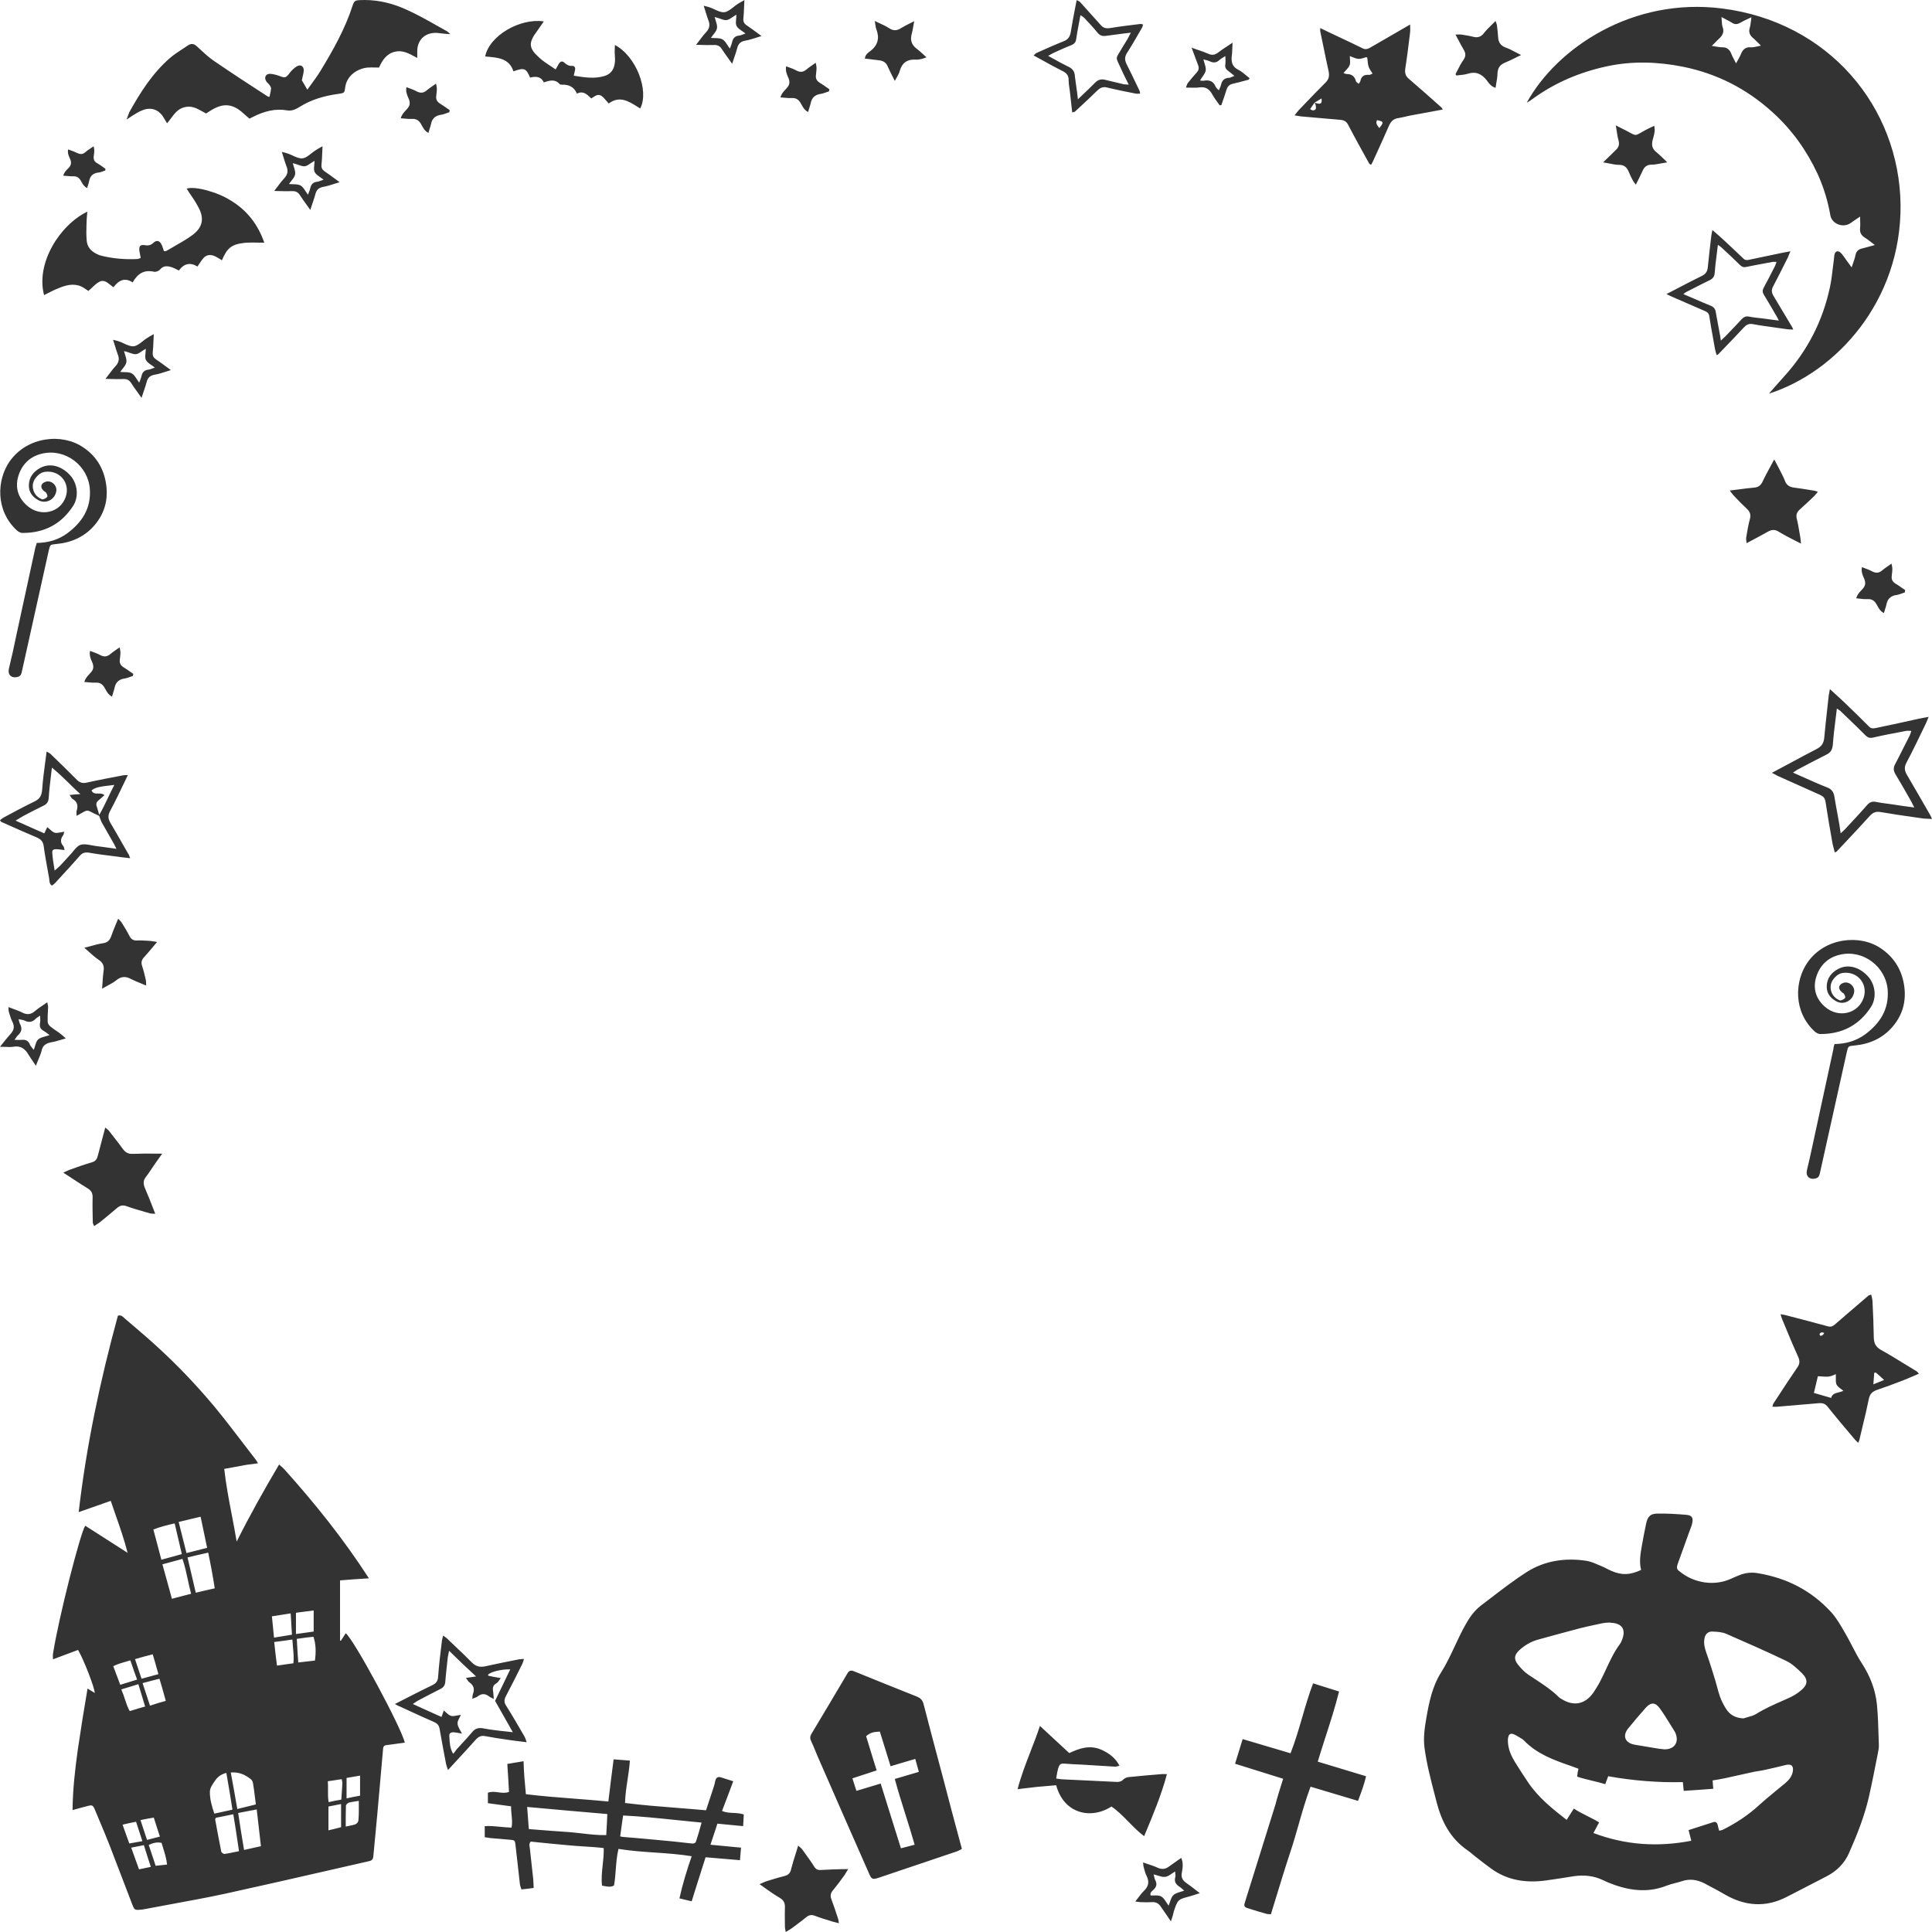 <svg width="92" height="92" viewBox="0 0 92 92" fill="none" xmlns="http://www.w3.org/2000/svg">
<rect x="0" y="0" width="92" height="92" fill="#333333" stroke="none"/>
<path fill-rule="evenodd" clip-rule="evenodd" d="M17.358 0H0V39.058V49.845V92H37.417H92V38.998V0H17.358ZM17.358 0C18.084 0 18.776 0.184 19.427 0.492C19.899 0.708 20.35 0.962 20.803 1.218C20.956 1.304 21.11 1.391 21.265 1.477C21.293 1.488 21.315 1.509 21.348 1.54C21.372 1.563 21.402 1.592 21.446 1.626C21.392 1.622 21.347 1.619 21.308 1.617C21.251 1.614 21.206 1.612 21.164 1.606C21.104 1.602 21.044 1.594 20.983 1.586C20.883 1.573 20.783 1.56 20.682 1.566C20.19 1.596 19.879 1.934 19.869 2.421V2.759C19.842 2.745 19.816 2.731 19.789 2.716C19.468 2.542 19.167 2.378 18.814 2.461C18.422 2.55 18.211 2.849 18.05 3.217C17.99 3.217 17.93 3.215 17.87 3.214C17.749 3.212 17.629 3.21 17.508 3.217C17.066 3.256 16.503 3.565 16.433 4.191C16.404 4.426 16.384 4.429 16.132 4.468L16.122 4.469C15.459 4.559 14.816 4.738 14.243 5.106C14.063 5.215 13.882 5.294 13.671 5.255C13.098 5.155 12.566 5.304 12.054 5.563C12.01 5.58 11.966 5.605 11.909 5.637C11.901 5.642 11.892 5.647 11.883 5.652C11.773 5.563 11.662 5.463 11.552 5.364L11.552 5.364C11.079 4.946 10.648 4.907 10.115 5.215C10.015 5.275 9.914 5.334 9.814 5.404C9.759 5.375 9.706 5.345 9.653 5.316C9.373 5.158 9.104 5.007 8.749 5.116C8.469 5.196 8.313 5.405 8.146 5.629C8.086 5.709 8.025 5.792 7.955 5.871C7.919 5.805 7.887 5.754 7.858 5.708C7.838 5.678 7.821 5.65 7.805 5.623C7.584 5.225 7.202 5.076 6.77 5.255C6.618 5.313 6.48 5.4 6.345 5.485C6.319 5.501 6.294 5.517 6.268 5.533L6.027 5.692C6.051 5.629 6.07 5.576 6.087 5.529C6.112 5.456 6.133 5.398 6.157 5.344C6.68 4.4 7.262 3.485 8.086 2.769C8.273 2.606 8.485 2.468 8.697 2.33C8.782 2.275 8.867 2.22 8.95 2.163C9.111 2.053 9.241 2.083 9.382 2.212C9.429 2.256 9.476 2.299 9.523 2.343C9.735 2.539 9.947 2.736 10.185 2.898C11.029 3.475 11.893 4.042 12.757 4.599C12.777 4.608 12.797 4.608 12.837 4.608C12.845 4.559 12.856 4.509 12.866 4.459C12.884 4.379 12.901 4.297 12.908 4.211C12.908 4.155 12.864 4.091 12.826 4.035C12.823 4.03 12.82 4.026 12.817 4.022C12.8 4 12.779 3.981 12.758 3.962C12.731 3.936 12.704 3.911 12.687 3.883C12.556 3.694 12.656 3.505 12.867 3.515C13.008 3.525 13.159 3.565 13.299 3.614C13.581 3.724 13.611 3.714 13.802 3.465C13.892 3.346 14.002 3.246 14.123 3.167C14.304 3.048 14.475 3.147 14.464 3.366C14.458 3.457 14.437 3.544 14.415 3.636C14.401 3.696 14.386 3.757 14.374 3.823C14.414 3.89 14.456 3.963 14.505 4.048C14.544 4.114 14.587 4.188 14.635 4.27C14.701 4.178 14.767 4.087 14.833 3.997C14.979 3.798 15.123 3.601 15.248 3.396C15.861 2.391 16.433 1.377 16.795 0.254C16.865 0.045 16.915 0.015 17.146 0.005C17.217 0.002 17.288 0 17.358 0ZM92 38.998C91.926 38.994 91.861 38.991 91.8 38.989C91.729 38.986 91.663 38.984 91.598 38.978C91.441 38.956 91.284 38.933 91.127 38.911C90.604 38.836 90.085 38.762 89.559 38.67C89.288 38.621 89.147 38.72 88.987 38.909C88.608 39.329 88.223 39.738 87.837 40.148C87.711 40.282 87.585 40.415 87.46 40.549C87.452 40.557 87.432 40.565 87.4 40.577C87.39 40.581 87.38 40.585 87.369 40.589C87.354 40.525 87.337 40.46 87.319 40.395C87.302 40.331 87.284 40.266 87.269 40.201C87.148 39.525 87.028 38.839 86.927 38.163C86.897 37.984 86.807 37.915 86.656 37.845C85.993 37.547 85.33 37.249 84.657 36.95C84.616 36.927 84.571 36.903 84.514 36.874C84.474 36.853 84.429 36.83 84.376 36.801C84.672 36.645 84.959 36.49 85.243 36.338C85.662 36.112 86.072 35.891 86.485 35.678C86.727 35.558 86.837 35.409 86.867 35.151C86.907 34.707 86.956 34.263 87.005 33.819C87.03 33.596 87.055 33.374 87.078 33.152C87.083 33.1 87.094 33.048 87.106 32.99C87.117 32.938 87.129 32.881 87.138 32.814C87.23 32.899 87.317 32.978 87.401 33.054C87.586 33.222 87.756 33.376 87.922 33.54C88.283 33.888 88.645 34.236 88.997 34.594C89.109 34.715 89.23 34.688 89.36 34.66C89.369 34.658 89.379 34.656 89.388 34.654L89.389 34.654C90.052 34.514 90.715 34.375 91.367 34.226C91.451 34.207 91.536 34.192 91.641 34.173C91.7 34.162 91.764 34.151 91.839 34.137C91.818 34.187 91.8 34.232 91.784 34.273C91.744 34.37 91.714 34.445 91.679 34.514L91.678 34.515C91.387 35.121 91.096 35.727 90.785 36.314C90.654 36.553 90.704 36.732 90.825 36.93C91.196 37.567 91.568 38.203 91.93 38.839C91.941 38.857 91.95 38.877 91.962 38.909C91.972 38.932 91.983 38.961 92 38.998ZM37.417 92C37.41 91.966 37.404 91.935 37.398 91.908C37.386 91.848 37.377 91.802 37.377 91.761C37.377 91.659 37.376 91.556 37.374 91.453C37.372 91.248 37.37 91.042 37.377 90.837C37.387 90.628 37.326 90.489 37.126 90.37C36.875 90.226 36.638 90.056 36.372 89.866C36.307 89.82 36.24 89.772 36.171 89.723C36.204 89.708 36.234 89.694 36.262 89.681C36.343 89.644 36.403 89.616 36.462 89.594C36.548 89.569 36.633 89.542 36.717 89.516C36.93 89.451 37.141 89.385 37.356 89.335C37.547 89.286 37.638 89.186 37.678 88.987C37.739 88.744 37.815 88.506 37.895 88.253C37.932 88.134 37.971 88.011 38.009 87.884C38.046 87.92 38.078 87.948 38.106 87.972C38.14 88.001 38.168 88.026 38.19 88.053C38.225 88.101 38.26 88.149 38.294 88.197C38.46 88.425 38.623 88.65 38.773 88.888C38.853 89.017 38.944 89.057 39.094 89.047C39.426 89.027 39.757 89.017 40.089 89.007H40.39C40.34 89.082 40.305 89.141 40.274 89.195C40.255 89.227 40.238 89.256 40.219 89.286C40.038 89.534 39.858 89.783 39.657 90.022C39.546 90.161 39.526 90.29 39.596 90.459C39.679 90.675 39.751 90.891 39.824 91.111C39.848 91.184 39.873 91.259 39.898 91.334C39.918 91.381 39.925 91.428 39.933 91.487C39.937 91.516 39.941 91.547 39.948 91.582C39.882 91.566 39.83 91.553 39.784 91.54C39.747 91.531 39.713 91.522 39.677 91.513C39.622 91.496 39.568 91.48 39.514 91.463C39.28 91.392 39.051 91.323 38.823 91.234C38.652 91.165 38.522 91.185 38.381 91.304C38.24 91.423 38.091 91.534 37.941 91.644C37.867 91.7 37.792 91.755 37.718 91.811C37.659 91.855 37.595 91.893 37.514 91.942C37.484 91.96 37.452 91.979 37.417 92ZM0 49.845C0.024 49.815 0.047 49.786 0.07 49.758C0.226 49.562 0.35 49.406 0.482 49.259C0.653 49.08 0.713 48.901 0.593 48.662C0.53 48.546 0.492 48.417 0.454 48.291C0.443 48.255 0.433 48.22 0.422 48.185C0.41 48.154 0.409 48.116 0.407 48.066C0.407 48.034 0.406 47.998 0.402 47.956C0.496 47.995 0.587 48.028 0.675 48.059C0.811 48.108 0.939 48.154 1.055 48.215C1.286 48.334 1.477 48.314 1.667 48.145C1.777 48.049 1.896 47.97 2.025 47.883C2.097 47.834 2.171 47.784 2.25 47.728C2.255 47.754 2.261 47.779 2.266 47.801C2.279 47.864 2.29 47.913 2.29 47.956C2.288 48.012 2.285 48.068 2.282 48.124C2.272 48.3 2.263 48.479 2.27 48.652C2.27 48.732 2.33 48.831 2.401 48.881C2.492 48.958 2.587 49.023 2.684 49.089C2.737 49.125 2.79 49.161 2.843 49.199C2.923 49.259 3.003 49.328 3.134 49.448C3.043 49.472 2.959 49.497 2.88 49.522C2.731 49.567 2.598 49.607 2.461 49.627C2.21 49.676 2.029 49.766 1.979 50.044C1.941 50.187 1.884 50.322 1.822 50.468C1.785 50.557 1.745 50.649 1.708 50.75C1.646 50.655 1.589 50.571 1.535 50.493C1.466 50.391 1.403 50.299 1.346 50.203C1.185 49.935 0.974 49.786 0.633 49.845C0.517 49.864 0.397 49.859 0.256 49.853C0.178 49.849 0.093 49.845 0 49.845ZM0 39.058C0.06 39.008 0.121 38.959 0.191 38.919C0.673 38.66 1.155 38.402 1.647 38.163C1.898 38.044 1.989 37.875 2.009 37.587C2.04 37.138 2.1 36.688 2.163 36.221C2.182 36.078 2.201 35.934 2.22 35.787C2.246 35.803 2.27 35.816 2.292 35.828C2.355 35.864 2.401 35.889 2.431 35.926C2.843 36.324 3.265 36.732 3.666 37.139C3.807 37.278 3.938 37.308 4.128 37.268C4.701 37.139 5.284 37.03 5.866 36.92C5.916 36.91 5.967 36.91 6.087 36.91C6.042 37.004 5.998 37.096 5.955 37.187C5.715 37.688 5.49 38.158 5.243 38.621C5.133 38.829 5.143 38.978 5.253 39.177C5.448 39.502 5.633 39.827 5.818 40.152C5.911 40.314 6.003 40.477 6.097 40.639C6.132 40.68 6.147 40.725 6.166 40.782C6.175 40.808 6.185 40.836 6.198 40.867C6.104 40.854 6.017 40.845 5.933 40.836C5.828 40.825 5.73 40.815 5.635 40.798C5.531 40.784 5.427 40.772 5.324 40.759C4.969 40.714 4.619 40.671 4.269 40.609C4.048 40.569 3.917 40.609 3.787 40.768C3.498 41.099 3.204 41.418 2.908 41.739C2.813 41.843 2.717 41.946 2.622 42.051C2.595 42.084 2.559 42.108 2.523 42.132C2.506 42.145 2.488 42.157 2.471 42.17C2.363 42.101 2.356 41.998 2.349 41.904C2.347 41.875 2.345 41.847 2.34 41.822C2.321 41.713 2.301 41.604 2.281 41.494C2.208 41.093 2.134 40.687 2.079 40.281C2.049 40.062 1.929 39.953 1.738 39.873C1.308 39.691 0.884 39.503 0.458 39.314C0.326 39.255 0.193 39.196 0.06 39.138C0.048 39.131 0.039 39.118 0.027 39.099C0.02 39.087 0.012 39.073 0 39.058ZM3.11 78.795C3.317 78.716 3.517 78.641 3.717 78.568C3.998 79.045 4.52 80.407 4.51 80.616C4.465 80.589 4.422 80.563 4.374 80.533C4.316 80.497 4.252 80.457 4.169 80.407C3.998 81.402 3.847 82.346 3.707 83.301C3.576 84.245 3.465 85.2 3.455 86.194C3.492 86.184 3.528 86.174 3.563 86.164C3.768 86.107 3.947 86.057 4.118 86.015C4.4 85.935 4.42 85.945 4.53 86.204C4.598 86.367 4.666 86.53 4.735 86.693C4.901 87.087 5.067 87.483 5.223 87.884C5.404 88.351 5.582 88.819 5.761 89.286C5.939 89.753 6.117 90.22 6.298 90.688C6.399 90.946 6.419 90.966 6.7 90.936C6.75 90.936 6.81 90.926 6.861 90.916C7.292 90.834 7.725 90.754 8.158 90.674C9.025 90.515 9.891 90.356 10.748 90.171C12.45 89.798 14.153 89.408 15.855 89.019C16.423 88.889 16.991 88.759 17.558 88.63C17.709 88.6 17.769 88.54 17.779 88.381C17.809 88.043 17.842 87.705 17.875 87.367C17.907 87.029 17.94 86.691 17.97 86.353C18.015 85.861 18.058 85.368 18.101 84.876C18.143 84.384 18.186 83.892 18.231 83.4C18.251 83.113 18.261 83.112 18.55 83.082L18.553 83.082C18.673 83.067 18.794 83.05 18.914 83.032C19.035 83.015 19.155 82.997 19.276 82.983C19.125 82.287 16.855 78.071 16.463 77.773C16.423 77.832 16.386 77.892 16.348 77.952C16.31 78.011 16.273 78.071 16.232 78.131C16.227 78.131 16.22 78.128 16.212 78.126C16.205 78.123 16.197 78.121 16.192 78.121V75.257C16.644 75.218 17.076 75.188 17.568 75.158C16.353 73.279 14.997 71.589 13.54 69.968C13.48 69.899 13.4 69.829 13.289 69.74C12.566 70.962 11.893 72.165 11.27 73.408C11.201 72.99 11.121 72.576 11.042 72.16C10.901 71.429 10.761 70.697 10.678 69.948C10.889 69.909 11.049 69.879 11.22 69.849C11.31 69.834 11.401 69.817 11.491 69.799C11.582 69.782 11.672 69.764 11.762 69.749C11.785 69.747 11.808 69.744 11.831 69.741C11.972 69.724 12.121 69.706 12.285 69.68C12.235 69.59 12.204 69.541 12.174 69.501C11.96 69.226 11.748 68.949 11.536 68.671C11.112 68.117 10.688 67.562 10.246 67.025C9.412 66.021 8.518 65.077 7.554 64.192C7.162 63.826 6.753 63.478 6.345 63.129C6.208 63.013 6.072 62.897 5.936 62.78C5.925 62.77 5.913 62.759 5.901 62.748C5.831 62.682 5.752 62.608 5.615 62.651C4.781 65.703 4.118 68.795 3.747 72.006C4.039 71.905 4.31 71.809 4.579 71.714C4.809 71.633 5.037 71.552 5.274 71.469C5.349 71.694 5.426 71.913 5.502 72.132C5.711 72.727 5.915 73.312 6.077 73.945C5.364 73.488 4.712 73.07 4.059 72.653L4.058 72.653C3.827 72.991 2.782 77.077 2.521 78.767C2.515 78.811 2.517 78.855 2.519 78.91C2.52 78.941 2.521 78.975 2.521 79.016C2.727 78.94 2.922 78.866 3.11 78.795ZM9.914 73.935C10.035 74.502 10.135 75.049 10.226 75.635C9.904 75.705 9.613 75.774 9.322 75.844C9.247 75.514 9.172 75.198 9.098 74.881C9.042 74.644 8.986 74.407 8.93 74.164C9.219 74.092 9.5 74.029 9.809 73.959L9.914 73.935ZM8.946 75.233C8.993 75.452 9.041 75.672 9.101 75.894C8.987 75.924 8.875 75.952 8.762 75.981C8.575 76.028 8.387 76.077 8.186 76.132C8.136 75.95 8.087 75.77 8.038 75.59C7.94 75.23 7.842 74.87 7.734 74.492C7.963 74.428 8.181 74.37 8.407 74.309C8.499 74.284 8.593 74.259 8.689 74.233C8.804 74.569 8.875 74.9 8.946 75.233ZM9.836 73.577L9.864 73.706C9.683 73.755 9.509 73.798 9.332 73.841C9.184 73.878 9.035 73.914 8.88 73.955C8.759 73.468 8.639 72.991 8.508 72.475L8.508 72.474C8.722 72.419 8.926 72.372 9.136 72.323C9.271 72.292 9.408 72.26 9.553 72.225C9.645 72.68 9.737 73.111 9.836 73.577ZM7.303 72.832C7.644 72.702 7.965 72.623 8.317 72.543C8.428 73.03 8.538 73.498 8.659 74.005C8.524 74.042 8.393 74.078 8.26 74.114C8.076 74.164 7.889 74.215 7.684 74.273C7.61 73.981 7.533 73.692 7.453 73.397C7.404 73.212 7.353 73.024 7.303 72.832ZM10.855 86.445C10.938 86.428 11.023 86.41 11.11 86.393C11.19 86.864 11.258 87.323 11.329 87.801C11.346 87.917 11.363 88.034 11.381 88.152C11.287 88.169 11.194 88.188 11.102 88.208C10.968 88.236 10.835 88.264 10.698 88.282C10.648 88.292 10.547 88.222 10.537 88.172C10.437 87.665 10.336 87.148 10.246 86.641C10.246 86.631 10.256 86.601 10.276 86.562C10.466 86.527 10.657 86.487 10.855 86.445ZM12.325 87.039C12.358 87.327 12.39 87.615 12.425 87.914C12.285 87.944 12.154 87.973 12.024 88.003C11.893 88.033 11.762 88.063 11.622 88.093C11.521 87.506 11.431 86.93 11.341 86.333C11.53 86.294 11.716 86.26 11.908 86.224C12.011 86.204 12.116 86.185 12.225 86.164C12.26 86.462 12.292 86.751 12.325 87.039ZM10.256 84.772C10.376 84.603 10.537 84.484 10.778 84.424C10.796 84.532 10.815 84.639 10.834 84.746C10.915 85.22 10.996 85.687 11.069 86.174C11.018 86.185 10.969 86.196 10.92 86.207C10.672 86.263 10.449 86.313 10.206 86.363C10.085 86.005 9.985 85.657 9.995 85.299C10.004 85.132 10.126 84.957 10.232 84.806C10.24 84.794 10.248 84.783 10.256 84.772ZM11.3 86.144C11.2 85.558 11.1 85.001 10.989 84.404C11.381 84.374 11.652 84.504 11.903 84.692C11.973 84.732 12.034 84.822 12.044 84.891C12.082 85.105 12.108 85.318 12.134 85.536C12.15 85.663 12.166 85.793 12.184 85.925C11.993 85.971 11.81 86.017 11.617 86.065C11.515 86.091 11.411 86.117 11.3 86.144ZM14.203 79.165C14.173 78.777 14.153 78.409 14.133 78.041C14.197 78.032 14.26 78.024 14.321 78.015C14.535 77.985 14.731 77.957 14.927 77.942C15.037 78.27 15.057 78.638 14.997 79.075C14.746 79.105 14.485 79.135 14.203 79.165ZM13.189 79.314C13.139 78.936 13.098 78.588 13.058 78.19C13.116 78.183 13.171 78.176 13.225 78.169C13.467 78.139 13.684 78.112 13.922 78.071C13.929 78.2 13.94 78.325 13.952 78.448C13.976 78.703 13.999 78.949 13.972 79.204C13.837 79.224 13.709 79.242 13.581 79.259C13.453 79.276 13.324 79.294 13.189 79.314ZM14.093 77.812V76.798C14.26 76.774 14.427 76.753 14.601 76.732C14.709 76.718 14.821 76.704 14.937 76.689V77.693C14.822 77.711 14.706 77.726 14.586 77.742C14.431 77.763 14.268 77.785 14.093 77.812ZM13.862 77.162C13.875 77.383 13.889 77.604 13.902 77.842C13.728 77.873 13.558 77.9 13.383 77.928C13.274 77.945 13.163 77.963 13.048 77.982C13.032 77.788 13.013 77.607 12.994 77.427C12.978 77.274 12.962 77.123 12.948 76.968C13.084 76.946 13.214 76.926 13.343 76.906C13.509 76.881 13.672 76.856 13.842 76.828C13.848 76.941 13.855 77.051 13.862 77.162ZM7.825 80.743C7.848 80.826 7.871 80.909 7.895 80.994C7.634 81.064 7.403 81.133 7.142 81.223C7.021 80.865 6.911 80.527 6.79 80.149C6.842 80.135 6.894 80.121 6.946 80.107C7.153 80.052 7.361 79.996 7.594 79.94C7.678 80.213 7.751 80.475 7.825 80.743ZM5.945 80.905C5.895 80.754 5.845 80.601 5.776 80.447C5.886 80.413 5.99 80.382 6.091 80.352C6.256 80.302 6.415 80.254 6.589 80.199C6.676 80.48 6.757 80.75 6.841 81.031C6.864 81.107 6.887 81.184 6.911 81.263C6.711 81.318 6.53 81.373 6.332 81.434C6.282 81.449 6.231 81.465 6.178 81.481C6.074 81.3 6.01 81.105 5.945 80.905ZM6.74 79.94C6.64 79.642 6.539 79.344 6.429 79.006C6.74 78.916 6.991 78.847 7.272 78.777C7.345 79.014 7.407 79.236 7.47 79.462C7.495 79.547 7.519 79.634 7.544 79.721C7.403 79.761 7.272 79.796 7.142 79.831C7.011 79.866 6.881 79.9 6.74 79.94ZM5.969 79.135C6.048 79.113 6.127 79.091 6.208 79.065C6.239 79.155 6.268 79.242 6.298 79.327C6.372 79.544 6.443 79.752 6.529 79.98C6.386 80.024 6.245 80.067 6.1 80.113C5.98 80.15 5.857 80.188 5.726 80.228C5.677 80.102 5.63 79.975 5.583 79.846C5.523 79.683 5.462 79.516 5.394 79.344C5.581 79.244 5.772 79.191 5.969 79.135ZM15.64 87.158V86.025C15.78 85.998 15.912 85.972 16.044 85.945C16.109 85.932 16.175 85.919 16.242 85.906V87.009C16.052 87.059 15.861 87.109 15.64 87.158ZM16.914 85.783C16.969 85.775 17.026 85.767 17.086 85.756C17.086 85.82 17.087 85.884 17.087 85.947C17.089 86.198 17.09 86.445 17.066 86.691C17.066 86.751 16.986 86.85 16.925 86.87C16.833 86.905 16.73 86.925 16.614 86.948C16.566 86.958 16.516 86.968 16.463 86.979C16.463 86.621 16.463 86.303 16.473 85.975C16.483 85.925 16.564 85.856 16.624 85.836C16.721 85.81 16.814 85.797 16.914 85.783ZM16.26 85.593C16.258 85.627 16.255 85.662 16.252 85.697C16.052 85.727 15.871 85.766 15.65 85.816C15.615 85.62 15.617 85.431 15.619 85.241C15.621 85.103 15.622 84.964 15.61 84.822C15.743 84.805 15.865 84.786 15.984 84.766C16.08 84.751 16.174 84.736 16.273 84.722C16.277 84.758 16.284 84.788 16.29 84.815C16.297 84.847 16.303 84.874 16.303 84.901C16.294 85.127 16.277 85.353 16.26 85.593ZM7.776 88.028C7.85 88.265 7.926 88.509 7.955 88.789C7.784 88.804 7.654 88.82 7.525 88.835C7.488 88.84 7.451 88.844 7.413 88.848C7.358 88.679 7.303 88.515 7.247 88.351C7.192 88.187 7.137 88.023 7.082 87.854C7.282 87.765 7.463 87.705 7.694 87.755C7.719 87.846 7.748 87.937 7.776 88.028ZM6.549 87.924C6.647 87.904 6.745 87.884 6.851 87.864C6.879 87.955 6.908 88.045 6.936 88.134C7.015 88.386 7.093 88.634 7.182 88.898C7.082 88.918 6.991 88.938 6.901 88.958C6.81 88.978 6.72 88.998 6.62 89.017C6.55 88.818 6.481 88.628 6.41 88.433C6.357 88.288 6.303 88.14 6.248 87.983C6.353 87.963 6.451 87.944 6.549 87.924ZM16.503 85.637V84.663C16.59 84.648 16.673 84.634 16.753 84.621C16.887 84.599 17.015 84.578 17.146 84.553V85.508C16.925 85.547 16.724 85.587 16.503 85.637ZM6.88 87.249C6.818 87.066 6.756 86.879 6.69 86.671C6.874 86.631 7.026 86.605 7.192 86.575C7.234 86.567 7.278 86.56 7.323 86.552C7.375 86.723 7.43 86.892 7.487 87.065C7.529 87.192 7.571 87.322 7.614 87.456C7.413 87.506 7.222 87.556 7.001 87.615C6.961 87.492 6.921 87.371 6.88 87.249ZM6.043 87.467C5.974 87.279 5.907 87.095 5.836 86.89C6.077 86.83 6.268 86.79 6.479 86.751C6.529 86.91 6.579 87.061 6.63 87.213C6.68 87.365 6.73 87.516 6.78 87.675C6.686 87.692 6.598 87.707 6.511 87.722C6.394 87.742 6.279 87.762 6.157 87.784C6.118 87.675 6.08 87.571 6.043 87.467ZM78.189 73.577C78.118 73.975 78.048 74.373 78.148 74.76C77.596 75.009 77.234 75.019 76.722 74.8C76.657 74.773 76.593 74.739 76.527 74.705C76.45 74.665 76.371 74.624 76.29 74.591C76.225 74.566 76.161 74.538 76.097 74.51C75.913 74.431 75.73 74.352 75.537 74.323C74.542 74.174 73.568 74.313 72.714 74.85C72.124 75.227 71.564 75.657 71.005 76.085C70.842 76.211 70.678 76.336 70.514 76.46C70.203 76.699 69.972 77.027 69.781 77.375C69.597 77.7 69.44 78.037 69.283 78.373C69.079 78.808 68.876 79.243 68.616 79.652C68.204 80.308 68.053 81.054 67.923 81.799C67.842 82.267 67.772 82.734 67.832 83.221C67.935 83.984 68.125 84.718 68.316 85.453C68.349 85.581 68.382 85.708 68.415 85.836C68.656 86.76 69.078 87.566 69.901 88.123C69.977 88.177 70.049 88.236 70.121 88.297C70.155 88.325 70.188 88.353 70.223 88.381C70.484 88.59 70.745 88.789 71.016 88.987C71.8 89.554 72.694 89.674 73.628 89.544C74.06 89.485 74.502 89.415 74.934 89.345C75.416 89.276 75.878 89.316 76.32 89.524C76.4 89.564 76.491 89.604 76.581 89.644C77.485 90.012 78.409 90.171 79.364 89.793C79.491 89.744 79.624 89.71 79.756 89.675C79.865 89.648 79.973 89.62 80.077 89.584C80.459 89.455 80.81 89.504 81.162 89.683C81.266 89.74 81.37 89.795 81.475 89.85C81.685 89.961 81.895 90.071 82.096 90.191C83.07 90.767 84.075 90.857 85.099 90.32C85.351 90.189 85.602 90.061 85.853 89.932C86.233 89.737 86.612 89.543 86.988 89.345C87.47 89.097 87.841 88.719 88.052 88.232C88.434 87.367 88.786 86.482 88.997 85.558C89.147 84.891 89.278 84.225 89.408 83.559L89.409 83.559C89.413 83.533 89.419 83.506 89.424 83.48C89.451 83.347 89.477 83.214 89.469 83.082C89.465 82.976 89.462 82.87 89.459 82.764C89.444 82.234 89.429 81.703 89.378 81.173C89.308 80.467 89.057 79.821 88.665 79.214C88.491 78.95 88.343 78.665 88.195 78.379C88.088 78.172 87.98 77.964 87.862 77.763L87.83 77.709C87.64 77.378 87.446 77.041 87.189 76.759C86.254 75.745 85.099 75.148 83.733 74.919C83.432 74.86 83.141 74.889 82.849 74.999C82.699 75.059 82.558 75.118 82.407 75.188C81.644 75.526 80.72 75.397 80.047 74.88C79.846 74.731 79.806 74.701 79.916 74.402C80.012 74.144 80.105 73.883 80.197 73.622C80.29 73.361 80.383 73.1 80.479 72.841C80.519 72.742 80.559 72.643 80.579 72.543C80.639 72.285 80.579 72.165 80.318 72.136C79.846 72.096 79.374 72.066 78.902 72.076C78.58 72.086 78.46 72.225 78.389 72.543C78.379 72.593 78.369 72.643 78.359 72.692C78.299 72.988 78.24 73.279 78.189 73.577ZM74.992 84.162C75.047 84.182 75.104 84.204 75.165 84.225C75.135 84.355 75.115 84.444 75.105 84.603C75.34 84.682 75.578 84.739 75.816 84.796C76.025 84.846 76.234 84.896 76.441 84.961C76.491 84.822 76.531 84.712 76.581 84.583C77.757 84.792 78.942 84.891 80.137 84.862C80.142 84.933 80.149 84.996 80.156 85.059C80.164 85.127 80.172 85.197 80.177 85.279C80.639 85.249 81.091 85.219 81.584 85.18C81.581 85.147 81.579 85.116 81.576 85.084C81.569 84.989 81.561 84.894 81.553 84.782C81.744 84.752 81.935 84.722 82.116 84.683C82.357 84.633 82.598 84.578 82.839 84.523C83.08 84.469 83.321 84.414 83.562 84.364C83.621 84.353 83.682 84.344 83.743 84.334C83.849 84.317 83.957 84.3 84.065 84.275C84.376 84.205 84.687 84.136 84.999 84.056C85.29 83.977 85.421 84.076 85.371 84.364C85.35 84.504 85.26 84.663 85.159 84.772C85.055 84.882 84.931 84.981 84.807 85.079C84.729 85.142 84.651 85.204 84.577 85.269C84.515 85.321 84.452 85.374 84.389 85.426C84.188 85.593 83.985 85.761 83.793 85.935C83.271 86.422 82.678 86.81 82.046 87.128C82.016 87.143 81.976 87.152 81.925 87.164C81.906 87.168 81.886 87.173 81.865 87.178C81.835 87.079 81.815 86.989 81.794 86.9C81.764 86.79 81.704 86.731 81.584 86.77C81.327 86.851 81.066 86.935 80.8 87.022C80.671 87.064 80.54 87.106 80.408 87.148C80.445 87.302 80.481 87.439 80.525 87.604L80.539 87.655C78.942 87.963 77.405 87.864 75.878 87.287C75.934 87.176 75.987 87.08 76.043 86.977C76.077 86.916 76.112 86.852 76.149 86.78C75.969 86.67 75.783 86.577 75.597 86.483C75.379 86.374 75.16 86.263 74.944 86.124C74.884 86.219 74.829 86.306 74.773 86.393C74.718 86.48 74.663 86.567 74.603 86.661C73.909 86.124 73.246 85.587 72.764 84.871L72.764 84.871C72.553 84.553 72.342 84.235 72.141 83.907C71.971 83.629 71.84 83.34 71.81 83.012C71.8 82.913 71.8 82.813 71.82 82.724C71.85 82.575 71.941 82.525 72.081 82.585C72.176 82.621 72.26 82.672 72.344 82.725C72.377 82.744 72.409 82.764 72.443 82.784C72.493 82.814 72.533 82.843 72.573 82.883C73.186 83.519 73.98 83.808 74.783 84.086C74.852 84.109 74.92 84.134 74.992 84.162ZM76.31 77.296C76.421 77.276 76.521 77.266 76.632 77.266C76.662 77.266 76.692 77.266 76.732 77.276C77.234 77.305 77.425 77.584 77.254 78.051C77.224 78.131 77.194 78.21 77.144 78.28C76.868 78.65 76.674 79.067 76.48 79.484C76.377 79.705 76.274 79.925 76.159 80.139C76.069 80.298 75.969 80.467 75.858 80.626C75.466 81.163 74.924 81.263 74.361 80.905C74.321 80.885 74.281 80.865 74.251 80.835C73.878 80.465 73.437 80.178 72.993 79.888C72.924 79.843 72.854 79.797 72.784 79.751C72.594 79.622 72.423 79.443 72.282 79.264C72.071 78.996 72.111 78.797 72.362 78.568C72.614 78.34 72.905 78.171 73.226 78.081C73.899 77.892 74.572 77.713 75.245 77.534L75.245 77.534C75.498 77.47 75.751 77.416 76.007 77.361C76.107 77.34 76.208 77.318 76.31 77.296ZM83.225 81.768C83.156 81.787 83.087 81.806 83.02 81.829C82.648 81.809 82.377 81.67 82.186 81.362C82.076 81.183 81.975 80.994 81.905 80.795C81.849 80.635 81.804 80.471 81.76 80.305C81.732 80.204 81.704 80.102 81.674 80L81.674 79.999C81.543 79.572 81.413 79.145 81.262 78.727C81.182 78.499 81.121 78.28 81.162 78.041C81.192 77.832 81.322 77.683 81.543 77.693L81.551 77.694C81.77 77.703 82.008 77.714 82.206 77.803L82.207 77.803C83.161 78.22 84.115 78.638 85.049 79.085C85.34 79.224 85.591 79.463 85.823 79.692C86.104 79.98 86.084 80.228 85.772 80.487C85.581 80.656 85.35 80.785 85.119 80.885C85.039 80.921 84.959 80.956 84.879 80.991C84.448 81.181 84.021 81.369 83.623 81.62C83.502 81.693 83.364 81.731 83.225 81.768ZM79.806 82.585C79.946 82.992 79.715 83.311 79.253 83.301C79.173 83.291 79.082 83.281 78.982 83.271C78.814 83.244 78.643 83.215 78.472 83.186C78.265 83.15 78.056 83.115 77.847 83.082C77.395 83.002 77.244 82.674 77.525 82.316C77.797 81.978 78.078 81.65 78.369 81.322C78.61 81.054 78.821 81.054 79.032 81.342C79.213 81.589 79.374 81.851 79.536 82.113C79.608 82.231 79.681 82.349 79.755 82.466C79.775 82.505 79.796 82.545 79.806 82.585ZM84.928 17.961C84.667 18.249 84.416 18.537 84.235 18.746C87.46 17.712 90.543 14.322 90.503 9.749C90.443 5.086 87.078 1.039 81.995 0.403C77.757 -0.134 74.15 2.262 72.704 4.887C72.805 4.837 72.895 4.777 72.985 4.708C74.05 3.932 75.235 3.435 76.521 3.157C77.726 2.898 78.932 2.938 80.137 3.177C81.764 3.505 83.181 4.231 84.406 5.344C85.33 6.179 86.023 7.154 86.546 8.267C86.837 8.903 87.038 9.56 87.158 10.246C87.229 10.663 87.761 10.872 88.123 10.623C88.263 10.524 88.404 10.425 88.575 10.315C88.575 10.392 88.577 10.463 88.58 10.53C88.584 10.653 88.588 10.762 88.575 10.872C88.555 11.081 88.635 11.21 88.806 11.319C88.9 11.375 88.986 11.443 89.085 11.52C89.143 11.566 89.206 11.615 89.278 11.667C89.172 11.695 89.076 11.722 88.988 11.748C88.883 11.778 88.788 11.805 88.695 11.826C88.504 11.866 88.394 11.956 88.354 12.155C88.332 12.279 88.288 12.403 88.234 12.555C88.215 12.61 88.194 12.668 88.173 12.731C88.127 12.669 88.089 12.617 88.056 12.571C88.01 12.507 87.973 12.455 87.932 12.403C87.902 12.363 87.873 12.321 87.844 12.279C87.786 12.195 87.728 12.111 87.661 12.045C87.52 11.906 87.379 11.956 87.349 12.155C87.344 12.184 87.342 12.217 87.339 12.249C87.337 12.281 87.334 12.314 87.329 12.344C87.309 12.488 87.292 12.633 87.275 12.779C87.242 13.065 87.208 13.353 87.148 13.636C86.807 15.276 86.064 16.718 84.928 17.961ZM83.258 0.888C83.303 0.867 83.351 0.845 83.402 0.82C83.394 0.879 83.387 0.933 83.381 0.982C83.364 1.118 83.351 1.226 83.321 1.328C83.261 1.526 83.321 1.676 83.472 1.805C83.54 1.861 83.601 1.923 83.671 1.993C83.725 2.048 83.784 2.107 83.854 2.173C83.794 2.184 83.74 2.197 83.69 2.209C83.571 2.237 83.474 2.259 83.382 2.252C83.12 2.232 82.99 2.352 82.899 2.58C82.86 2.682 82.802 2.783 82.731 2.908C82.711 2.943 82.69 2.979 82.668 3.018C82.632 2.942 82.598 2.877 82.566 2.818C82.518 2.73 82.478 2.654 82.447 2.57C82.367 2.362 82.237 2.242 81.995 2.252C81.907 2.252 81.823 2.237 81.721 2.218C81.66 2.206 81.592 2.194 81.513 2.183C81.586 2.116 81.642 2.057 81.694 2.004C81.742 1.953 81.786 1.908 81.835 1.864C82.016 1.705 82.126 1.536 82.026 1.278C81.999 1.193 81.995 1.105 81.989 0.998C81.986 0.941 81.982 0.879 81.975 0.811C82.046 0.849 82.111 0.883 82.17 0.914C82.281 0.971 82.376 1.021 82.468 1.079C82.598 1.168 82.719 1.168 82.859 1.089C82.977 1.019 83.1 0.962 83.258 0.888ZM45.786 88.053L45.804 88.043C45.483 86.85 45.171 85.687 44.87 84.523C44.818 84.328 44.766 84.133 44.714 83.938C44.465 83.002 44.217 82.071 43.976 81.133C43.926 80.954 43.835 80.865 43.675 80.795C42.671 80.398 41.667 79.991 40.664 79.583L40.661 79.582C40.511 79.523 40.43 79.552 40.35 79.692C39.787 80.646 39.225 81.591 38.652 82.545C38.572 82.664 38.562 82.774 38.622 82.903C38.7 83.064 38.768 83.231 38.837 83.399C38.865 83.469 38.894 83.539 38.923 83.609C39.737 85.478 40.561 87.347 41.384 89.216L41.384 89.216C41.505 89.495 41.545 89.514 41.846 89.415C41.867 89.415 41.887 89.405 41.907 89.395C42.514 89.191 43.125 88.985 43.735 88.779C44.345 88.572 44.955 88.366 45.563 88.162C45.638 88.135 45.704 88.098 45.786 88.053ZM42.749 84.005C43.023 83.923 43.291 83.843 43.584 83.758C43.612 83.865 43.641 83.964 43.668 84.059C43.699 84.166 43.728 84.269 43.755 84.374C43.516 84.447 43.292 84.513 43.063 84.579C42.916 84.622 42.767 84.666 42.61 84.712C42.761 85.28 42.936 85.833 43.112 86.391C43.263 86.868 43.415 87.349 43.554 87.844C43.444 87.874 43.336 87.901 43.228 87.929C43.12 87.956 43.012 87.983 42.901 88.013C42.763 87.57 42.626 87.132 42.488 86.695C42.304 86.111 42.121 85.528 41.937 84.931C41.603 85.035 41.277 85.132 40.931 85.235C40.882 85.249 40.832 85.264 40.782 85.279C40.747 85.175 40.717 85.078 40.686 84.981C40.656 84.884 40.626 84.787 40.591 84.683C40.787 84.618 40.978 84.556 41.169 84.494C41.359 84.431 41.55 84.369 41.746 84.305C41.604 83.86 41.475 83.433 41.348 83.016C41.313 82.901 41.278 82.788 41.244 82.674C41.455 82.505 41.565 82.475 41.897 82.456C41.992 82.757 42.085 83.058 42.18 83.366C42.254 83.607 42.33 83.853 42.409 84.106C42.525 84.072 42.637 84.038 42.749 84.005ZM29.22 83.778C29.13 84.464 29.049 85.12 28.969 85.786C28.432 85.734 27.904 85.694 27.379 85.653C26.597 85.593 25.823 85.533 25.042 85.438C25.03 85.277 25.016 85.129 25.002 84.984C24.991 84.869 24.98 84.757 24.971 84.643C24.951 84.394 24.941 84.146 24.931 83.867L24.852 83.881C24.597 83.924 24.386 83.96 24.158 83.997C24.163 84.077 24.168 84.156 24.173 84.234C24.198 84.614 24.221 84.975 24.238 85.329C24.062 85.394 23.893 85.371 23.726 85.348C23.561 85.326 23.399 85.304 23.233 85.369V85.866C23.595 85.915 23.957 85.965 24.338 86.015C24.334 86.158 24.348 86.296 24.361 86.431C24.381 86.635 24.401 86.832 24.359 87.029C24.173 87.025 23.996 87.007 23.822 86.99C23.573 86.966 23.331 86.942 23.083 86.959V87.486C23.141 87.492 23.192 87.501 23.24 87.51C23.276 87.516 23.31 87.522 23.344 87.526C23.5 87.541 23.655 87.553 23.811 87.566C23.967 87.578 24.122 87.591 24.278 87.606C24.518 87.625 24.519 87.635 24.549 87.87L24.549 87.874C24.585 88.187 24.62 88.498 24.655 88.809C24.69 89.12 24.725 89.43 24.76 89.743C24.768 89.794 24.786 89.846 24.807 89.905C24.815 89.926 24.823 89.948 24.831 89.972C25.032 89.952 25.212 89.932 25.413 89.902C25.409 89.828 25.406 89.762 25.404 89.7C25.401 89.629 25.398 89.563 25.393 89.495C25.368 89.251 25.34 89.007 25.313 88.764C25.285 88.52 25.258 88.277 25.233 88.033C25.23 88.011 25.227 87.988 25.223 87.965C25.208 87.875 25.193 87.782 25.273 87.695C25.845 87.755 26.428 87.814 27 87.864C27.265 87.891 27.53 87.908 27.795 87.925C28.113 87.945 28.43 87.965 28.748 88.003C28.757 88.283 28.728 88.551 28.699 88.815C28.664 89.142 28.629 89.463 28.668 89.793C28.71 89.799 28.752 89.806 28.792 89.814C28.952 89.844 29.096 89.87 29.24 89.783C29.284 89.532 29.303 89.282 29.322 89.031C29.347 88.703 29.372 88.375 29.451 88.043C30.034 88.138 30.614 88.177 31.194 88.217C31.774 88.257 32.354 88.297 32.937 88.391C32.706 89.067 32.505 89.713 32.354 90.399L32.443 90.42C32.615 90.461 32.765 90.496 32.937 90.538C33.102 90.002 33.268 89.482 33.434 88.962C33.489 88.788 33.544 88.615 33.6 88.441C33.892 88.467 34.176 88.491 34.462 88.514C34.717 88.535 34.972 88.556 35.237 88.58C35.246 88.477 35.254 88.385 35.261 88.295C35.269 88.193 35.277 88.094 35.287 87.983C35.024 87.957 34.769 87.933 34.512 87.909C34.289 87.888 34.064 87.867 33.831 87.844C33.92 87.585 33.999 87.343 34.079 87.097C34.106 87.012 34.134 86.927 34.162 86.84C34.327 86.856 34.489 86.872 34.651 86.888C34.893 86.912 35.135 86.936 35.388 86.959C35.398 86.751 35.408 86.572 35.418 86.403C35.254 86.347 35.089 86.339 34.927 86.331C34.742 86.322 34.56 86.313 34.383 86.234C34.564 85.766 34.735 85.309 34.916 84.822C34.799 84.781 34.689 84.748 34.582 84.715C34.505 84.691 34.429 84.668 34.353 84.643C34.192 84.583 34.102 84.643 34.062 84.792C34.055 84.82 34.049 84.849 34.043 84.879C34.032 84.933 34.021 84.989 34.002 85.04C33.921 85.3 33.836 85.554 33.749 85.813C33.706 85.942 33.663 86.072 33.62 86.204C33.168 86.162 32.719 86.127 32.272 86.092C31.427 86.026 30.591 85.96 29.763 85.856C29.774 85.471 29.829 85.105 29.884 84.743C29.93 84.44 29.975 84.141 29.994 83.838C29.818 83.825 29.662 83.813 29.506 83.8C29.412 83.793 29.318 83.785 29.22 83.778ZM25.526 87.126C25.412 87.117 25.298 87.108 25.182 87.099C25.167 86.915 25.155 86.743 25.142 86.572C25.13 86.4 25.117 86.229 25.102 86.045C26.388 86.164 27.633 86.273 28.919 86.383C28.911 86.654 28.896 86.907 28.88 87.181C28.877 87.248 28.873 87.317 28.869 87.387C28.466 87.393 28.084 87.349 27.706 87.305C27.48 87.279 27.256 87.253 27.03 87.238C26.529 87.205 26.035 87.166 25.526 87.126ZM32.205 86.669C32.601 86.711 33.001 86.752 33.409 86.79C33.319 87.118 33.238 87.407 33.148 87.675C33.104 87.805 32.992 87.792 32.89 87.779C32.875 87.778 32.861 87.776 32.846 87.775L32.722 87.761C32.313 87.716 31.911 87.671 31.5 87.635C30.898 87.576 30.305 87.526 29.702 87.476C29.666 87.476 29.631 87.468 29.559 87.453L29.532 87.447C29.562 87.209 29.597 86.966 29.634 86.713C29.647 86.627 29.66 86.54 29.672 86.452C30.516 86.493 31.351 86.58 32.205 86.669ZM60.206 84.423C60.5 84.514 60.797 84.607 61.102 84.703C61.089 84.745 61.076 84.786 61.063 84.828C60.937 85.226 60.822 85.594 60.731 85.945C60.248 87.496 59.766 89.037 59.284 90.578C59.224 90.767 59.244 90.817 59.445 90.876C59.726 90.966 60.017 91.055 60.309 91.135C60.345 91.147 60.385 91.148 60.429 91.149C60.458 91.15 60.488 91.151 60.52 91.155C60.587 90.935 60.655 90.714 60.722 90.494C60.964 89.701 61.205 88.911 61.464 88.132C61.6 87.72 61.719 87.303 61.839 86.884C62.011 86.282 62.183 85.678 62.408 85.08C62.79 85.195 63.164 85.306 63.538 85.418C63.912 85.53 64.287 85.642 64.668 85.756C64.691 85.694 64.714 85.631 64.737 85.569C64.856 85.246 64.974 84.925 65.05 84.583C64.68 84.472 64.322 84.363 63.967 84.255C63.56 84.132 63.158 84.009 62.75 83.887C62.869 83.492 62.994 83.104 63.118 82.718C63.351 81.998 63.581 81.285 63.764 80.547C63.476 80.46 63.206 80.374 62.936 80.288C62.801 80.245 62.666 80.202 62.529 80.159C62.324 80.694 62.167 81.237 62.01 81.778C61.843 82.353 61.676 82.926 61.454 83.49C61.067 83.375 60.69 83.263 60.313 83.151C59.937 83.04 59.56 82.928 59.174 82.814C59.053 83.211 58.933 83.599 58.812 83.987C59.276 84.134 59.736 84.277 60.206 84.423ZM89.135 61.776C89.125 61.734 89.115 61.691 89.107 61.647C89.027 61.676 88.997 61.686 88.997 61.676C88.643 61.975 88.293 62.277 87.945 62.578C87.76 62.739 87.575 62.899 87.389 63.058C87.279 63.158 87.178 63.198 87.038 63.158C86.375 62.979 85.712 62.8 85.049 62.631C85 62.617 84.945 62.608 84.879 62.597C84.851 62.592 84.821 62.587 84.788 62.581C84.799 62.619 84.808 62.65 84.815 62.676C84.827 62.718 84.836 62.749 84.848 62.78C84.88 62.857 84.912 62.934 84.944 63.011C85.163 63.542 85.385 64.078 85.622 64.599C85.712 64.798 85.712 64.947 85.581 65.126C85.267 65.582 84.965 66.043 84.666 66.501C84.592 66.613 84.519 66.725 84.446 66.836C84.436 66.851 84.431 66.871 84.425 66.896C84.419 66.921 84.411 66.951 84.396 66.986C84.432 66.986 84.464 66.987 84.494 66.988C84.547 66.99 84.592 66.992 84.637 66.986C84.969 66.956 85.3 66.928 85.632 66.901C85.963 66.874 86.295 66.846 86.626 66.817C86.807 66.807 86.917 66.846 87.038 66.996C87.44 67.502 87.862 68 88.283 68.497C88.321 68.548 88.369 68.594 88.424 68.647C88.443 68.665 88.463 68.685 88.484 68.706C88.496 68.671 88.508 68.649 88.518 68.632C88.525 68.619 88.53 68.609 88.535 68.596C88.587 68.369 88.641 68.144 88.695 67.919C88.799 67.492 88.901 67.067 88.987 66.638C89.037 66.379 89.157 66.26 89.398 66.18C89.78 66.051 90.162 65.912 90.543 65.763C90.71 65.701 90.877 65.629 91.049 65.555C91.156 65.508 91.265 65.461 91.377 65.415C91.354 65.392 91.338 65.371 91.323 65.353C91.306 65.333 91.293 65.316 91.277 65.305C91.058 65.176 90.842 65.043 90.626 64.909C90.278 64.693 89.929 64.478 89.569 64.281C89.308 64.132 89.238 63.953 89.228 63.695C89.218 63.118 89.198 62.551 89.167 61.975C89.167 61.912 89.152 61.846 89.135 61.776ZM87.146 65.54C87.224 65.522 87.298 65.489 87.42 65.435C87.423 65.495 87.422 65.554 87.421 65.611C87.418 65.724 87.416 65.829 87.45 65.922C87.486 66.007 87.574 66.073 87.669 66.143C87.706 66.171 87.745 66.199 87.781 66.23C87.71 66.264 87.632 66.283 87.558 66.302C87.392 66.344 87.24 66.383 87.199 66.568C86.917 66.488 86.646 66.409 86.375 66.329C86.375 66.339 86.566 65.534 86.566 65.534C86.896 65.558 87.025 65.568 87.146 65.54ZM89.284 65.89L89.208 65.922C89.226 65.721 89.236 65.562 89.245 65.415L89.248 65.375C89.268 65.375 89.298 65.365 89.318 65.355C89.439 65.454 89.559 65.564 89.72 65.713C89.564 65.773 89.438 65.826 89.284 65.89ZM86.842 63.516C86.835 63.528 86.827 63.541 86.817 63.556C86.814 63.558 86.81 63.56 86.807 63.562C86.778 63.581 86.741 63.606 86.696 63.615C86.686 63.615 86.636 63.546 86.646 63.526C86.666 63.486 86.706 63.456 86.747 63.446C86.773 63.44 86.8 63.451 86.827 63.462C86.84 63.467 86.854 63.473 86.867 63.476C86.857 63.491 86.85 63.503 86.842 63.516ZM68.086 5.331C68.289 5.293 68.494 5.254 68.706 5.215C68.689 5.191 68.676 5.171 68.666 5.155C68.646 5.126 68.635 5.109 68.616 5.096C68.114 4.648 67.611 4.201 67.099 3.763C66.928 3.624 66.888 3.475 66.918 3.266C67.004 2.721 67.071 2.166 67.138 1.62L67.149 1.526C67.156 1.455 67.154 1.384 67.152 1.305C67.15 1.262 67.149 1.217 67.149 1.168C66.835 1.35 66.534 1.524 66.238 1.696C65.901 1.891 65.573 2.081 65.241 2.272C65.13 2.332 65.03 2.371 64.889 2.302C64.528 2.123 64.166 1.953 63.804 1.783C63.624 1.698 63.443 1.613 63.262 1.526C63.141 1.467 63.021 1.407 62.87 1.337C62.87 1.368 62.869 1.392 62.867 1.413C62.865 1.447 62.864 1.472 62.87 1.497C62.919 1.728 62.967 1.961 63.015 2.195C63.094 2.583 63.174 2.975 63.262 3.366C63.312 3.594 63.292 3.773 63.111 3.942C62.786 4.264 62.466 4.598 62.148 4.93C62.044 5.038 61.94 5.147 61.836 5.255C61.8 5.296 61.767 5.337 61.73 5.385C61.705 5.418 61.677 5.453 61.645 5.493C61.717 5.504 61.776 5.514 61.828 5.523C61.876 5.531 61.917 5.538 61.956 5.543C62.243 5.567 62.532 5.593 62.823 5.619C63.142 5.647 63.463 5.676 63.784 5.702C63.965 5.712 64.106 5.762 64.196 5.941C64.517 6.557 64.859 7.173 65.2 7.789L65.201 7.79C65.212 7.807 65.227 7.815 65.246 7.823C65.259 7.83 65.274 7.837 65.291 7.85L65.291 7.85C65.321 7.79 65.341 7.75 65.371 7.7C65.433 7.564 65.495 7.428 65.557 7.292C65.756 6.855 65.953 6.421 66.145 5.98C66.235 5.782 66.356 5.652 66.587 5.623C66.71 5.603 66.829 5.576 66.948 5.548C67.015 5.533 67.081 5.517 67.149 5.503C67.462 5.449 67.77 5.39 68.086 5.331ZM62.388 5.195C62.458 5.086 62.529 4.986 62.599 4.887C62.619 4.917 62.639 4.956 62.649 4.996C62.651 5.006 62.652 5.016 62.654 5.026C62.664 5.09 62.675 5.161 62.649 5.195C62.589 5.275 62.489 5.275 62.388 5.195ZM62.931 4.688C62.81 4.758 62.709 4.817 62.599 4.887C62.89 4.986 62.961 4.956 62.931 4.688ZM64.284 2.81C64.28 2.763 64.276 2.716 64.276 2.67C64.492 2.758 64.595 2.8 64.699 2.803C64.793 2.806 64.888 2.776 65.07 2.719C65.073 2.722 65.078 2.726 65.083 2.731C65.096 2.741 65.11 2.752 65.11 2.759C65.131 2.985 65.141 3.091 65.177 3.188C65.209 3.275 65.262 3.355 65.361 3.505C65.34 3.512 65.319 3.523 65.298 3.533C65.26 3.552 65.223 3.571 65.191 3.565C64.96 3.545 64.819 3.634 64.779 3.863C64.772 3.891 64.755 3.913 64.732 3.945C64.722 3.959 64.71 3.974 64.698 3.992C64.681 3.975 64.661 3.96 64.642 3.945C64.606 3.919 64.574 3.895 64.568 3.863C64.507 3.624 64.357 3.525 64.126 3.525C64.091 3.525 64.056 3.51 64.001 3.486C63.993 3.483 63.984 3.479 63.975 3.475C64.006 3.439 64.039 3.404 64.071 3.37C64.153 3.283 64.23 3.2 64.266 3.107C64.301 3.018 64.293 2.914 64.284 2.81ZM65.655 6.064C65.574 5.96 65.5 5.865 65.572 5.722C65.894 5.782 65.904 5.821 65.683 6.1C65.674 6.088 65.664 6.076 65.655 6.064ZM12.243 11.553C12.349 11.556 12.462 11.558 12.586 11.558C12.275 10.663 11.752 10.017 11.009 9.56C10.346 9.132 9.271 8.854 8.89 8.983C8.93 9.053 8.97 9.112 9.01 9.172C9.161 9.391 9.312 9.609 9.442 9.858C9.733 10.385 9.663 10.812 9.181 11.18C8.892 11.393 8.575 11.573 8.26 11.753C8.148 11.817 8.036 11.881 7.925 11.946C7.903 11.96 7.876 11.959 7.842 11.957C7.831 11.956 7.818 11.956 7.805 11.956C7.79 11.917 7.779 11.878 7.767 11.839C7.746 11.771 7.727 11.705 7.694 11.648C7.604 11.459 7.463 11.419 7.313 11.558C7.192 11.667 7.082 11.707 6.911 11.677C6.67 11.638 6.609 11.717 6.64 11.966L6.64 11.966C6.66 12.065 6.68 12.165 6.7 12.284C6.681 12.29 6.662 12.297 6.645 12.305C6.607 12.32 6.573 12.334 6.539 12.334C5.947 12.363 5.354 12.314 4.781 12.165C4.728 12.151 4.683 12.129 4.638 12.107C4.616 12.096 4.594 12.085 4.57 12.075C4.309 11.936 4.148 11.737 4.128 11.449C4.108 11.21 4.108 10.961 4.118 10.723C4.118 10.531 4.135 10.339 4.154 10.132C4.155 10.113 4.157 10.095 4.159 10.077C2.833 10.723 1.698 12.542 2.099 14.053C2.16 14.024 2.219 13.993 2.279 13.962C2.437 13.881 2.594 13.8 2.762 13.735C3.114 13.586 3.475 13.477 3.857 13.636C3.957 13.682 4.058 13.751 4.14 13.808C4.165 13.825 4.188 13.841 4.209 13.855C4.272 13.802 4.331 13.746 4.389 13.691C4.505 13.58 4.617 13.474 4.751 13.407C4.945 13.319 5.095 13.438 5.245 13.559C5.297 13.601 5.35 13.642 5.404 13.676C5.655 13.348 5.936 13.198 6.318 13.447C6.549 13.039 6.851 12.831 7.333 12.94C7.413 12.96 7.554 12.91 7.614 12.841C7.785 12.632 7.986 12.662 8.197 12.731C8.266 12.756 8.331 12.789 8.397 12.822C8.436 12.842 8.476 12.862 8.518 12.88C8.769 12.542 9.06 12.483 9.402 12.691C9.445 12.634 9.482 12.577 9.517 12.523C9.573 12.437 9.626 12.357 9.693 12.284C9.814 12.145 9.995 12.115 10.165 12.174C10.281 12.215 10.39 12.283 10.497 12.35C10.521 12.365 10.544 12.379 10.567 12.393C10.828 11.787 11.029 11.628 11.702 11.558C11.877 11.545 12.049 11.549 12.243 11.553ZM88.826 49.249C88.394 49.567 87.912 49.706 87.359 49.716L87.359 49.716C87.329 49.806 87.309 49.865 87.309 49.935L86.405 54.11C86.371 54.265 86.338 54.418 86.305 54.571C86.221 54.96 86.137 55.346 86.043 55.731C85.983 55.989 86.144 56.208 86.485 56.109C86.619 56.065 86.642 55.958 86.667 55.844C86.67 55.83 86.673 55.815 86.676 55.801L87.942 50.104C88.01 49.815 88.012 49.815 88.285 49.788L88.314 49.786C89.037 49.716 89.66 49.438 90.132 48.881C90.654 48.264 90.805 47.549 90.644 46.763C90.503 46.087 90.142 45.55 89.569 45.163C88.575 44.477 86.897 44.645 86.074 45.829C85.461 46.703 85.38 48.165 86.415 49.12C86.485 49.179 86.586 49.239 86.666 49.239C87.711 49.249 88.535 48.821 89.097 47.946C89.368 47.519 89.308 46.922 88.987 46.535C88.625 46.107 88.052 45.858 87.52 46.147C87.209 46.316 87.008 46.574 86.988 46.932C86.968 47.27 87.138 47.509 87.42 47.668C87.781 47.887 88.233 47.658 88.293 47.24C88.334 46.962 88.042 46.714 87.781 46.803C87.55 46.883 87.51 47.071 87.691 47.23C87.705 47.249 87.728 47.263 87.75 47.277C87.776 47.293 87.801 47.309 87.811 47.33C87.841 47.38 87.892 47.479 87.862 47.519C87.821 47.578 87.731 47.618 87.661 47.638C87.621 47.648 87.56 47.618 87.51 47.588C87.269 47.459 87.138 47.181 87.178 46.912C87.219 46.654 87.48 46.376 87.721 46.336C88.424 46.216 88.966 46.833 88.746 47.509C88.494 48.274 87.55 48.503 86.907 47.946C86.485 47.578 86.325 47.101 86.475 46.564C86.636 45.988 87.038 45.59 87.621 45.461C88.725 45.202 89.81 46.037 89.891 47.151C89.951 48.066 89.529 48.722 88.826 49.249ZM3.214 25.388C2.782 25.706 2.3 25.845 1.748 25.855C1.728 25.944 1.708 26.004 1.688 26.054L0.783 30.229C0.673 30.776 0.552 31.313 0.422 31.85C0.362 32.108 0.522 32.327 0.864 32.228C0.998 32.184 1.02 32.077 1.045 31.963C1.048 31.949 1.051 31.934 1.055 31.92L2.32 26.223C2.388 25.934 2.391 25.934 2.663 25.907C2.672 25.907 2.682 25.905 2.692 25.905C3.415 25.835 4.038 25.557 4.51 25C5.032 24.383 5.183 23.668 5.022 22.882C4.882 22.206 4.52 21.669 3.958 21.301C2.963 20.615 1.296 20.784 0.462 21.968C-0.151 22.842 -0.231 24.304 0.804 25.258C0.874 25.318 0.974 25.378 1.055 25.378C2.099 25.388 2.923 24.96 3.486 24.085C3.757 23.658 3.696 23.061 3.375 22.673C3.013 22.246 2.441 21.997 1.909 22.286C1.597 22.455 1.396 22.713 1.376 23.071C1.356 23.409 1.527 23.648 1.808 23.807C2.17 24.026 2.622 23.797 2.682 23.379C2.722 23.101 2.431 22.852 2.17 22.942C1.939 23.021 1.898 23.21 2.079 23.369C2.093 23.388 2.116 23.402 2.139 23.416C2.164 23.432 2.189 23.448 2.2 23.469C2.23 23.518 2.28 23.618 2.25 23.658C2.21 23.717 2.119 23.757 2.049 23.777C2.009 23.787 1.949 23.757 1.898 23.727C1.657 23.598 1.527 23.32 1.567 23.051C1.607 22.793 1.868 22.514 2.109 22.474C2.813 22.355 3.355 22.972 3.134 23.648C2.883 24.413 1.939 24.642 1.296 24.085C0.874 23.717 0.713 23.24 0.864 22.703C1.025 22.127 1.426 21.729 2.009 21.6C3.114 21.341 4.199 22.176 4.279 23.29C4.339 24.204 3.917 24.861 3.214 25.388ZM50.913 83.476C50.462 83.06 50.011 82.643 49.521 82.187C49.384 82.601 49.23 82.999 49.076 83.395C48.846 83.987 48.619 84.574 48.456 85.2C48.555 85.188 48.651 85.176 48.746 85.164C48.967 85.137 49.176 85.111 49.38 85.09C49.529 85.076 49.676 85.064 49.821 85.052C49.98 85.039 50.137 85.026 50.294 85.011C50.656 86.363 51.941 86.661 52.926 86.025C53.228 86.23 53.486 86.493 53.746 86.758C53.978 86.996 54.213 87.235 54.483 87.437L54.502 87.391C54.907 86.423 55.301 85.482 55.568 84.484C55.529 84.484 55.492 84.483 55.458 84.481C55.395 84.479 55.339 84.477 55.286 84.484C54.774 84.523 54.262 84.573 53.749 84.623C53.659 84.633 53.559 84.673 53.498 84.732C53.398 84.842 53.277 84.862 53.147 84.852C52.733 84.832 52.317 84.812 51.901 84.792C51.479 84.772 51.056 84.752 50.636 84.732C50.559 84.732 50.482 84.721 50.387 84.706C50.358 84.702 50.327 84.697 50.294 84.692C50.3 84.658 50.305 84.625 50.311 84.592C50.333 84.456 50.352 84.338 50.385 84.225C50.455 83.987 50.505 83.967 50.756 83.987C50.978 84.006 51.209 84.016 51.431 84.025L51.459 84.026C51.731 84.041 52.005 84.059 52.278 84.076C52.552 84.094 52.825 84.111 53.097 84.126C53.139 84.126 53.181 84.115 53.223 84.104C53.251 84.097 53.279 84.09 53.308 84.086C53.147 83.748 52.825 83.48 52.424 83.311C51.901 83.092 51.419 83.241 50.917 83.48L50.913 83.476ZM79.948 13.696C79.754 13.797 79.557 13.9 79.354 14.004C79.407 14.03 79.451 14.051 79.493 14.07C79.531 14.088 79.567 14.104 79.605 14.123C79.866 14.237 80.129 14.352 80.393 14.466C80.657 14.58 80.921 14.695 81.182 14.809C81.292 14.859 81.373 14.909 81.393 15.048C81.448 15.404 81.513 15.765 81.578 16.124C81.607 16.286 81.636 16.448 81.664 16.609C81.684 16.708 81.714 16.808 81.744 16.907C81.764 16.897 81.779 16.892 81.791 16.888C81.802 16.884 81.81 16.882 81.815 16.877C81.916 16.771 82.018 16.666 82.121 16.56C82.423 16.248 82.727 15.934 83.02 15.614C83.151 15.475 83.261 15.396 83.472 15.435C83.823 15.501 84.178 15.549 84.532 15.597C84.715 15.622 84.898 15.647 85.079 15.674C85.134 15.686 85.192 15.687 85.257 15.688C85.299 15.689 85.343 15.69 85.391 15.694C85.376 15.664 85.368 15.642 85.362 15.623C85.355 15.604 85.35 15.59 85.34 15.575L84.466 14.113C84.366 13.954 84.336 13.815 84.436 13.636C84.617 13.293 84.793 12.944 84.966 12.598C85.024 12.483 85.082 12.368 85.139 12.254L85.139 12.254C85.17 12.174 85.2 12.095 85.26 11.966C85.217 11.974 85.177 11.981 85.141 11.988C85.041 12.006 84.962 12.021 84.888 12.035L83.321 12.363C83.314 12.365 83.307 12.366 83.3 12.368C83.207 12.387 83.113 12.406 83.02 12.314L83.019 12.313C82.738 12.045 82.457 11.777 82.166 11.508C81.975 11.329 81.774 11.15 81.543 10.952C81.535 10.997 81.527 11.035 81.519 11.07C81.508 11.12 81.499 11.163 81.493 11.21C81.433 11.717 81.373 12.234 81.322 12.741C81.302 12.94 81.212 13.059 81.021 13.149C80.661 13.324 80.31 13.507 79.948 13.696ZM84.641 15.138C84.66 15.175 84.681 15.217 84.707 15.266C84.548 15.247 84.406 15.227 84.273 15.209C84.137 15.19 84.011 15.172 83.884 15.157C83.683 15.137 83.492 15.117 83.301 15.078C83.141 15.048 83.04 15.088 82.93 15.207C82.784 15.368 82.632 15.526 82.479 15.685C82.378 15.79 82.276 15.895 82.176 16.002C82.15 16.028 82.122 16.054 82.09 16.084C82.049 16.122 82.002 16.165 81.945 16.221C81.94 16.188 81.936 16.157 81.932 16.129C81.92 16.039 81.91 15.971 81.895 15.903C81.865 15.729 81.832 15.557 81.799 15.386C81.767 15.214 81.734 15.043 81.704 14.869C81.684 14.71 81.604 14.61 81.443 14.551C81.198 14.452 80.956 14.347 80.707 14.239C80.528 14.162 80.346 14.083 80.157 14.004C80.18 13.988 80.2 13.973 80.217 13.959C80.255 13.93 80.284 13.908 80.318 13.894C80.412 13.846 80.506 13.798 80.6 13.751C80.874 13.61 81.146 13.471 81.423 13.338C81.584 13.258 81.644 13.149 81.654 12.97C81.673 12.702 81.707 12.434 81.743 12.159C81.764 11.995 81.786 11.828 81.805 11.657C81.835 11.683 81.864 11.7 81.888 11.716C81.911 11.73 81.93 11.742 81.945 11.757C82.257 12.045 82.568 12.334 82.869 12.632C82.96 12.711 83.03 12.741 83.161 12.711C83.428 12.653 83.699 12.604 83.969 12.554C84.115 12.527 84.261 12.501 84.406 12.473C84.438 12.466 84.475 12.468 84.517 12.47C84.542 12.471 84.568 12.473 84.597 12.473C84.583 12.505 84.574 12.534 84.564 12.563C84.553 12.597 84.543 12.629 84.527 12.662C84.356 13 84.175 13.348 83.994 13.686C83.914 13.825 83.924 13.924 84.004 14.053C84.144 14.279 84.278 14.51 84.412 14.739C84.46 14.822 84.508 14.906 84.557 14.988C84.588 15.031 84.611 15.078 84.641 15.138ZM91.097 38.334C91.115 38.37 91.135 38.409 91.156 38.452C90.754 38.402 90.423 38.352 90.102 38.302C90.004 38.286 89.905 38.273 89.805 38.261C89.659 38.242 89.512 38.223 89.368 38.193C89.167 38.143 89.027 38.193 88.896 38.352C88.661 38.623 88.42 38.882 88.178 39.142C88.099 39.227 88.02 39.311 87.942 39.396C87.897 39.453 87.845 39.501 87.779 39.562C87.741 39.597 87.699 39.637 87.651 39.684C87.634 39.586 87.624 39.505 87.614 39.433C87.606 39.374 87.599 39.32 87.59 39.267C87.565 39.128 87.54 38.989 87.514 38.848C87.456 38.537 87.398 38.223 87.349 37.915C87.309 37.706 87.219 37.577 87.008 37.497C86.655 37.359 86.306 37.203 85.944 37.041C85.76 36.959 85.573 36.875 85.38 36.791C85.43 36.762 85.467 36.735 85.5 36.711C85.533 36.687 85.561 36.667 85.591 36.652C86.053 36.404 86.516 36.165 86.988 35.926C87.189 35.827 87.259 35.678 87.279 35.449C87.308 35.044 87.359 34.638 87.411 34.218C87.431 34.06 87.451 33.901 87.47 33.739C87.504 33.764 87.534 33.784 87.56 33.801C87.597 33.825 87.627 33.845 87.651 33.868C87.748 33.962 87.846 34.056 87.943 34.149C88.24 34.434 88.539 34.72 88.826 35.012C88.936 35.121 89.037 35.161 89.198 35.121C89.678 35.011 90.166 34.918 90.648 34.827L90.775 34.803C90.82 34.796 90.865 34.798 90.918 34.8C90.947 34.801 90.98 34.803 91.016 34.803C91.011 34.818 91.007 34.833 91.002 34.847C90.979 34.926 90.959 34.992 90.925 35.051C90.826 35.243 90.729 35.437 90.632 35.63C90.503 35.887 90.374 36.144 90.242 36.394C90.152 36.562 90.162 36.702 90.262 36.871C90.503 37.268 90.734 37.676 90.965 38.084C91.01 38.157 91.048 38.235 91.097 38.334ZM30.486 5.165C30.928 4.32 30.285 2.66 29.28 2.143C29.28 2.227 29.277 2.295 29.274 2.355C29.272 2.401 29.27 2.442 29.27 2.481C29.27 2.54 29.275 2.6 29.279 2.66C29.286 2.759 29.293 2.859 29.28 2.958C29.25 3.286 29.11 3.525 28.768 3.624C28.293 3.761 27.828 3.686 27.343 3.608L27.322 3.604C27.339 3.54 27.35 3.487 27.36 3.437C27.367 3.402 27.374 3.369 27.382 3.336C27.412 3.217 27.352 3.127 27.241 3.137C27.091 3.147 26.99 3.087 26.88 2.988C26.769 2.888 26.679 2.918 26.599 3.057C26.584 3.083 26.569 3.111 26.553 3.14C26.526 3.189 26.496 3.244 26.458 3.306C26.376 3.249 26.294 3.195 26.215 3.143C26.032 3.022 25.859 2.908 25.705 2.769C25.162 2.292 25.152 2.043 25.584 1.467C25.652 1.372 25.721 1.272 25.793 1.168C25.826 1.12 25.86 1.07 25.895 1.019C24.76 0.85 23.294 1.705 23.103 2.69C23.135 2.692 23.168 2.695 23.2 2.698C23.73 2.743 24.25 2.786 24.449 3.396C24.971 3.217 25.042 3.236 25.242 3.694C25.494 3.634 25.755 3.624 25.895 3.922C26.167 3.833 26.428 3.753 26.649 4.002C26.669 4.032 26.729 4.032 26.769 4.032C27.091 4.022 27.342 4.141 27.472 4.459C27.761 4.312 27.937 4.48 28.113 4.648C28.127 4.661 28.141 4.675 28.155 4.688C28.183 4.672 28.21 4.654 28.237 4.636C28.361 4.553 28.488 4.469 28.628 4.559C28.717 4.616 28.787 4.697 28.859 4.783C28.9 4.831 28.942 4.88 28.989 4.927C29.5 4.547 29.928 4.816 30.356 5.084C30.399 5.112 30.442 5.139 30.486 5.165ZM3.142 55.78C3.105 55.797 3.064 55.817 3.013 55.84C3.193 55.955 3.362 56.066 3.525 56.173C3.745 56.317 3.955 56.455 4.169 56.586C4.329 56.685 4.41 56.795 4.41 56.994C4.4 57.406 4.409 57.809 4.419 58.222L4.42 58.236C4.424 58.25 4.431 58.266 4.44 58.286C4.45 58.311 4.464 58.342 4.48 58.386C4.526 58.354 4.569 58.327 4.611 58.3C4.66 58.269 4.707 58.239 4.751 58.207C5.022 57.988 5.294 57.759 5.565 57.531C5.715 57.401 5.846 57.371 6.037 57.441C6.314 57.54 6.597 57.622 6.882 57.704C6.969 57.729 7.055 57.754 7.142 57.779C7.185 57.791 7.228 57.792 7.28 57.794C7.313 57.794 7.35 57.795 7.393 57.799C7.365 57.728 7.338 57.658 7.311 57.589C7.173 57.233 7.044 56.901 6.901 56.576C6.82 56.377 6.81 56.208 6.951 56.039C7.037 55.931 7.117 55.81 7.196 55.692C7.218 55.658 7.24 55.625 7.262 55.592C7.387 55.407 7.52 55.221 7.668 55.015C7.686 54.989 7.705 54.962 7.724 54.936C7.596 54.936 7.471 54.935 7.349 54.934C6.992 54.932 6.657 54.931 6.328 54.946C6.107 54.956 5.967 54.876 5.846 54.707C5.705 54.508 5.556 54.318 5.406 54.128C5.332 54.033 5.257 53.938 5.183 53.842C5.156 53.808 5.119 53.779 5.075 53.744C5.056 53.728 5.034 53.712 5.012 53.693C4.957 53.906 4.902 54.111 4.848 54.312C4.784 54.553 4.721 54.787 4.661 55.025C4.621 55.184 4.56 55.294 4.39 55.343C4.018 55.453 3.656 55.582 3.295 55.711C3.245 55.73 3.2 55.752 3.142 55.78ZM19.442 80.818C19.236 80.924 19.024 81.032 18.804 81.143C18.838 81.161 18.867 81.177 18.892 81.191C18.966 81.232 19.013 81.258 19.065 81.272C19.216 81.341 19.366 81.411 19.517 81.481C19.89 81.653 20.263 81.826 20.642 81.988C20.803 82.058 20.903 82.137 20.933 82.326C21.034 82.893 21.134 83.45 21.245 84.016C21.263 84.089 21.29 84.162 21.325 84.258L21.335 84.285C21.502 84.101 21.667 83.923 21.829 83.747C22.115 83.438 22.392 83.138 22.661 82.833C22.792 82.694 22.912 82.635 23.113 82.674C23.485 82.744 23.856 82.803 24.228 82.853C24.422 82.883 24.621 82.907 24.842 82.933C24.919 82.943 24.999 82.952 25.082 82.963C25.064 82.918 25.051 82.879 25.038 82.845C25.015 82.779 24.998 82.73 24.971 82.684C24.69 82.197 24.409 81.71 24.107 81.233C24.007 81.084 23.997 80.954 24.077 80.795C24.349 80.278 24.61 79.761 24.871 79.234C24.901 79.175 24.921 79.105 24.951 78.996C24.919 78.998 24.89 79 24.862 79.002C24.788 79.007 24.729 79.011 24.67 79.025C24.148 79.125 23.635 79.234 23.123 79.344C22.862 79.403 22.661 79.364 22.46 79.155C22.206 78.896 21.942 78.647 21.679 78.397C21.547 78.272 21.415 78.147 21.285 78.021C21.258 77.994 21.227 77.973 21.195 77.95C21.166 77.931 21.136 77.909 21.104 77.882L21.096 77.909C21.07 78.003 21.053 78.067 21.044 78.131C20.974 78.697 20.903 79.274 20.863 79.841C20.853 80.059 20.762 80.159 20.582 80.248C20.202 80.43 19.83 80.62 19.442 80.818ZM21.365 78.699C21.371 78.672 21.378 78.642 21.385 78.608C21.827 79.045 22.239 79.433 22.671 79.831C22.582 79.846 22.503 79.857 22.423 79.867C22.35 79.876 22.275 79.886 22.189 79.9C22.215 79.934 22.236 79.966 22.255 79.996C22.286 80.044 22.312 80.084 22.35 80.109C22.561 80.258 22.611 80.437 22.52 80.666C22.505 80.712 22.501 80.757 22.496 80.825C22.494 80.846 22.493 80.869 22.49 80.895C22.533 80.876 22.571 80.862 22.605 80.85C22.66 80.831 22.704 80.816 22.741 80.785C22.932 80.636 23.103 80.636 23.294 80.785C23.325 80.81 23.36 80.827 23.408 80.85C23.438 80.865 23.473 80.882 23.515 80.905C23.506 80.777 23.498 80.693 23.489 80.609C23.488 80.595 23.486 80.581 23.485 80.567C23.454 80.407 23.454 80.258 23.635 80.159C23.69 80.132 23.73 80.073 23.776 80.007C23.798 79.975 23.82 79.942 23.846 79.91C23.804 79.903 23.762 79.895 23.723 79.888C23.556 79.859 23.412 79.833 23.274 79.801C23.254 79.791 23.244 79.771 23.233 79.751C23.384 79.602 23.887 79.483 24.298 79.493C24.057 79.999 23.817 80.496 23.576 80.993L23.575 80.994L23.576 80.995C23.847 81.472 24.118 81.949 24.419 82.485C24.284 82.469 24.159 82.456 24.04 82.444C23.866 82.426 23.706 82.409 23.545 82.386C23.418 82.373 23.291 82.351 23.163 82.329C23.1 82.317 23.036 82.306 22.972 82.296C22.771 82.267 22.621 82.316 22.49 82.475C22.329 82.668 22.16 82.851 21.99 83.034C21.905 83.126 21.82 83.218 21.737 83.311C21.72 83.331 21.703 83.355 21.687 83.38C21.655 83.427 21.622 83.477 21.576 83.509C21.43 83.263 21.416 83.016 21.403 82.776C21.401 82.735 21.398 82.695 21.395 82.654C21.385 82.505 21.526 82.475 21.657 82.495C21.747 82.505 21.847 82.525 21.998 82.555C21.971 82.502 21.945 82.453 21.92 82.408C21.851 82.282 21.794 82.18 21.787 82.078C21.78 81.986 21.828 81.895 21.882 81.793C21.904 81.751 21.927 81.707 21.948 81.66C21.885 81.667 21.825 81.679 21.769 81.69C21.664 81.711 21.571 81.729 21.486 81.71C21.396 81.688 21.318 81.616 21.23 81.536C21.2 81.508 21.168 81.48 21.134 81.451C21.118 81.506 21.098 81.558 21.077 81.613C21.06 81.658 21.042 81.706 21.024 81.76C20.683 81.61 20.353 81.46 20.005 81.301C19.892 81.249 19.776 81.197 19.658 81.143C19.702 81.115 19.74 81.089 19.774 81.065C19.826 81.029 19.871 80.998 19.919 80.974C20.27 80.785 20.622 80.606 20.974 80.427C21.124 80.348 21.195 80.248 21.204 80.079C21.225 79.816 21.255 79.547 21.284 79.281C21.298 79.156 21.312 79.03 21.325 78.906C21.333 78.846 21.346 78.786 21.365 78.699ZM4.726 38.803C4.882 38.538 5.014 38.26 5.149 37.976C5.244 37.779 5.339 37.578 5.444 37.378C4.701 37.457 4.55 37.497 4.359 37.636C4.421 37.791 4.544 37.789 4.673 37.788C4.778 37.786 4.887 37.785 4.972 37.865C4.941 37.892 4.912 37.919 4.885 37.944C4.821 38.002 4.764 38.055 4.701 38.104C4.611 38.173 4.56 38.263 4.601 38.382C4.617 38.436 4.633 38.488 4.648 38.538C4.676 38.628 4.703 38.715 4.726 38.803ZM4.72 38.849C4.674 38.827 4.628 38.805 4.581 38.784C4.49 38.742 4.397 38.7 4.309 38.65C4.199 38.591 4.118 38.581 4.008 38.65C3.953 38.683 3.893 38.715 3.827 38.75C3.771 38.781 3.711 38.813 3.646 38.849C3.646 38.803 3.645 38.766 3.643 38.734C3.641 38.685 3.64 38.651 3.646 38.621C3.727 38.382 3.696 38.183 3.455 38.044C3.424 38.025 3.4 37.987 3.372 37.941C3.356 37.914 3.337 37.885 3.315 37.855C3.506 37.835 3.646 37.825 3.827 37.815C3.643 37.648 3.47 37.48 3.3 37.312C3.033 37.052 2.771 36.795 2.471 36.553C2.46 36.651 2.448 36.748 2.437 36.843C2.389 37.244 2.345 37.614 2.32 37.984C2.31 38.173 2.24 38.282 2.079 38.362C1.748 38.521 1.426 38.69 1.105 38.859C1.04 38.894 0.979 38.932 0.909 38.976C0.86 39.007 0.806 39.041 0.743 39.078C1.009 39.198 1.262 39.31 1.509 39.419C1.712 39.508 1.911 39.595 2.109 39.684C2.117 39.668 2.124 39.653 2.131 39.638C2.172 39.549 2.207 39.471 2.25 39.386C2.293 39.419 2.333 39.455 2.371 39.489C2.45 39.561 2.524 39.628 2.612 39.655C2.698 39.674 2.793 39.655 2.897 39.634C2.95 39.623 3.006 39.612 3.064 39.605C3.049 39.643 3.042 39.674 3.036 39.7C3.029 39.727 3.024 39.748 3.013 39.764C2.873 39.953 2.863 40.122 3.023 40.301C3.044 40.328 3.05 40.363 3.059 40.408C3.063 40.43 3.067 40.454 3.074 40.48C2.933 40.46 2.833 40.45 2.722 40.44C2.531 40.43 2.471 40.47 2.491 40.649C2.511 40.897 2.551 41.146 2.602 41.454C2.651 41.409 2.693 41.375 2.73 41.344C2.775 41.306 2.814 41.274 2.853 41.235C2.938 41.146 3.021 41.054 3.104 40.962C3.187 40.87 3.27 40.778 3.355 40.688C3.397 40.645 3.437 40.594 3.479 40.544C3.587 40.411 3.699 40.274 3.837 40.231C3.984 40.18 4.164 40.215 4.34 40.248C4.404 40.261 4.468 40.273 4.53 40.281C4.751 40.307 4.966 40.338 5.193 40.37C5.307 40.387 5.423 40.403 5.545 40.42C5.511 40.346 5.481 40.291 5.454 40.238C5.44 40.212 5.427 40.187 5.414 40.162C5.319 39.993 5.223 39.826 5.128 39.66C5.032 39.493 4.937 39.327 4.842 39.157C4.815 39.104 4.794 39.045 4.772 38.985C4.756 38.94 4.739 38.894 4.72 38.849ZM85.563 25.784C85.628 25.817 85.694 25.85 85.762 25.885C85.754 25.82 85.749 25.767 85.744 25.719C85.738 25.656 85.733 25.603 85.722 25.547C85.709 25.472 85.696 25.396 85.683 25.32C85.648 25.114 85.613 24.905 85.561 24.702C85.511 24.513 85.571 24.383 85.712 24.254C85.943 24.045 86.174 23.837 86.395 23.618C86.424 23.589 86.453 23.554 86.486 23.514C86.51 23.484 86.536 23.453 86.566 23.419C86.529 23.409 86.5 23.398 86.476 23.389C86.453 23.381 86.434 23.374 86.415 23.369C86.32 23.355 86.225 23.339 86.128 23.323C85.898 23.286 85.665 23.248 85.431 23.22C85.22 23.19 85.079 23.111 84.999 22.902C84.939 22.743 84.86 22.593 84.782 22.442C84.743 22.367 84.704 22.292 84.667 22.216C84.632 22.146 84.597 22.081 84.551 21.997C84.532 21.961 84.51 21.922 84.487 21.878C84.423 21.998 84.361 22.112 84.301 22.222C84.163 22.476 84.036 22.709 83.924 22.952C83.834 23.121 83.733 23.2 83.532 23.22C83.293 23.239 83.054 23.271 82.802 23.304C82.662 23.323 82.518 23.342 82.367 23.359C82.404 23.404 82.434 23.444 82.461 23.479C82.5 23.531 82.532 23.573 82.568 23.608C82.769 23.827 82.98 24.035 83.201 24.244C83.331 24.373 83.382 24.513 83.331 24.702C83.251 25 83.201 25.298 83.151 25.606C83.144 25.653 83.151 25.704 83.159 25.766C83.163 25.796 83.167 25.829 83.171 25.865C83.28 25.806 83.386 25.75 83.49 25.696C83.736 25.565 83.966 25.444 84.185 25.318C84.376 25.209 84.527 25.209 84.718 25.328C84.983 25.492 85.255 25.629 85.563 25.784ZM51.005 4.881C51.022 5.037 51.039 5.194 51.057 5.354C51.1 5.34 51.127 5.335 51.145 5.331C51.167 5.327 51.177 5.325 51.188 5.314C51.278 5.231 51.367 5.148 51.456 5.066C51.718 4.823 51.978 4.582 52.233 4.33C52.383 4.181 52.524 4.111 52.735 4.171C53.187 4.28 53.639 4.37 54.091 4.459C54.13 4.466 54.169 4.464 54.213 4.462C54.237 4.461 54.264 4.459 54.292 4.459C54.289 4.443 54.287 4.427 54.285 4.412C54.28 4.373 54.276 4.342 54.262 4.32C54.213 4.219 54.164 4.117 54.115 4.014C53.963 3.695 53.809 3.374 53.649 3.057C53.549 2.859 53.549 2.7 53.679 2.501C53.875 2.198 54.053 1.889 54.232 1.579C54.282 1.492 54.332 1.405 54.382 1.318C54.401 1.293 54.408 1.262 54.415 1.23C54.42 1.209 54.425 1.188 54.433 1.168C54.409 1.164 54.391 1.157 54.374 1.151C54.355 1.144 54.338 1.139 54.322 1.139C53.83 1.198 53.338 1.258 52.856 1.337C52.665 1.367 52.524 1.328 52.404 1.178L51.439 0.105C51.416 0.074 51.376 0.056 51.322 0.031C51.306 0.023 51.288 0.015 51.269 0.005C51.248 0.115 51.227 0.223 51.206 0.33C51.127 0.739 51.051 1.134 50.987 1.536C50.947 1.765 50.847 1.894 50.626 1.974C50.204 2.143 49.782 2.332 49.36 2.521C49.329 2.533 49.305 2.557 49.278 2.585C49.261 2.602 49.242 2.621 49.219 2.64C49.382 2.728 49.54 2.815 49.696 2.901C49.981 3.06 50.259 3.214 50.545 3.356C50.756 3.455 50.897 3.565 50.887 3.823C50.887 3.942 50.905 4.062 50.922 4.181C50.931 4.241 50.94 4.3 50.947 4.36C50.968 4.533 50.987 4.706 51.005 4.881ZM51.577 4.492C51.497 4.567 51.415 4.646 51.329 4.728C51.305 4.494 51.275 4.281 51.245 4.076C51.225 3.933 51.205 3.793 51.188 3.654C51.178 3.405 51.078 3.266 50.857 3.167C50.61 3.049 50.376 2.918 50.119 2.775C50.052 2.737 49.983 2.699 49.912 2.66C49.959 2.635 49.999 2.612 50.037 2.59C50.09 2.56 50.137 2.534 50.184 2.511C50.262 2.476 50.341 2.441 50.419 2.405C50.613 2.318 50.807 2.23 51.007 2.153C51.158 2.093 51.228 2.014 51.248 1.854C51.28 1.626 51.322 1.401 51.367 1.166C51.395 1.023 51.423 0.875 51.449 0.721C51.473 0.738 51.497 0.753 51.52 0.767C51.564 0.794 51.604 0.818 51.63 0.85C51.673 0.897 51.716 0.943 51.76 0.99C51.93 1.172 52.101 1.356 52.253 1.546C52.373 1.695 52.504 1.735 52.675 1.705C52.815 1.685 52.953 1.668 53.092 1.651C53.23 1.633 53.368 1.616 53.508 1.596C53.526 1.594 53.544 1.592 53.562 1.59C53.639 1.582 53.728 1.572 53.85 1.556C53.815 1.621 53.787 1.676 53.762 1.725C53.737 1.775 53.714 1.82 53.689 1.864C53.649 1.934 53.606 2.001 53.564 2.068C53.521 2.135 53.478 2.202 53.438 2.272C53.275 2.561 53.19 2.654 53.181 2.755C53.172 2.858 53.245 2.968 53.398 3.306C53.465 3.46 53.542 3.614 53.625 3.78C53.665 3.86 53.707 3.944 53.749 4.032C53.704 4.028 53.665 4.025 53.631 4.023C53.583 4.02 53.544 4.018 53.508 4.012L52.635 3.803C52.444 3.753 52.283 3.793 52.142 3.942C51.963 4.127 51.778 4.302 51.577 4.492ZM7.242 45.14C7.318 45.049 7.397 44.955 7.483 44.854C7.41 44.845 7.349 44.835 7.295 44.826C7.237 44.817 7.188 44.81 7.142 44.805C7.093 44.802 7.044 44.799 6.994 44.796C6.839 44.787 6.681 44.777 6.529 44.785C6.338 44.795 6.238 44.715 6.157 44.556C6.047 44.337 5.916 44.129 5.786 43.92C5.756 43.876 5.722 43.843 5.677 43.801C5.661 43.786 5.644 43.769 5.625 43.751C5.59 43.838 5.555 43.922 5.52 44.005C5.437 44.206 5.358 44.396 5.294 44.586C5.223 44.775 5.123 44.884 4.912 44.914C4.711 44.943 4.505 45 4.274 45.064C4.192 45.086 4.107 45.109 4.018 45.133C4.086 45.192 4.15 45.25 4.213 45.306C4.38 45.456 4.53 45.591 4.691 45.699C4.902 45.839 4.972 45.998 4.932 46.236C4.908 46.394 4.898 46.551 4.887 46.724C4.881 46.835 4.873 46.953 4.862 47.081C4.951 47.029 5.037 46.983 5.117 46.939C5.28 46.851 5.424 46.774 5.545 46.674C5.776 46.485 5.997 46.485 6.248 46.624C6.378 46.692 6.517 46.748 6.667 46.809C6.76 46.847 6.858 46.887 6.961 46.932C6.957 46.882 6.956 46.84 6.955 46.803C6.954 46.743 6.953 46.697 6.941 46.654C6.891 46.435 6.84 46.216 6.77 46.008C6.71 45.839 6.74 45.699 6.871 45.57C6.996 45.433 7.114 45.292 7.242 45.14ZM69.398 3.36C69.368 3.419 69.339 3.478 69.309 3.535C69.329 3.555 69.339 3.574 69.349 3.594C69.385 3.59 69.42 3.587 69.455 3.583C69.6 3.569 69.744 3.555 69.881 3.515C70.273 3.386 70.554 3.515 70.796 3.823C70.808 3.84 70.821 3.857 70.834 3.874C70.924 3.994 71.025 4.129 71.217 4.181C71.228 4.095 71.243 4.013 71.257 3.931C71.283 3.786 71.308 3.645 71.308 3.505C71.318 3.236 71.428 3.077 71.679 2.978C71.84 2.912 71.992 2.837 72.162 2.753C72.246 2.711 72.336 2.666 72.433 2.62C72.34 2.574 72.255 2.529 72.174 2.487C72.011 2.401 71.868 2.325 71.72 2.272C71.459 2.183 71.348 2.014 71.338 1.755C71.328 1.586 71.308 1.417 71.288 1.248C71.288 1.201 71.269 1.148 71.242 1.07C71.234 1.049 71.226 1.025 71.217 0.999C71.146 1.073 71.077 1.14 71.012 1.204C70.882 1.33 70.765 1.444 70.665 1.576C70.524 1.755 70.374 1.805 70.163 1.755C69.972 1.705 69.781 1.676 69.59 1.646C69.539 1.639 69.488 1.641 69.426 1.643C69.391 1.644 69.353 1.646 69.309 1.646C69.36 1.74 69.407 1.83 69.453 1.918C69.533 2.07 69.608 2.213 69.691 2.352C69.801 2.531 69.811 2.67 69.691 2.849C69.578 3.005 69.487 3.184 69.398 3.36ZM42.532 3.699C42.557 3.748 42.583 3.799 42.61 3.853C42.637 3.802 42.664 3.755 42.69 3.71C42.76 3.587 42.822 3.479 42.851 3.356C42.962 2.988 43.203 2.819 43.584 2.839C43.685 2.849 43.785 2.829 43.876 2.809C43.913 2.803 43.95 2.789 44.002 2.77C44.033 2.758 44.071 2.745 44.117 2.729C44.052 2.673 43.994 2.618 43.939 2.567C43.84 2.475 43.751 2.392 43.654 2.322C43.413 2.143 43.333 1.914 43.413 1.626C43.446 1.51 43.466 1.394 43.489 1.257C43.502 1.182 43.516 1.101 43.534 1.009C43.459 1.048 43.389 1.083 43.322 1.116C43.166 1.194 43.031 1.261 42.911 1.337C42.71 1.467 42.54 1.477 42.329 1.337C42.194 1.249 42.037 1.176 41.854 1.092C41.791 1.063 41.725 1.033 41.656 0.999C41.663 1.043 41.668 1.082 41.674 1.119C41.692 1.242 41.705 1.33 41.736 1.407C41.887 1.815 41.806 2.153 41.445 2.431L41.437 2.437C41.328 2.515 41.203 2.605 41.184 2.789C41.284 2.802 41.38 2.813 41.475 2.824C41.598 2.838 41.717 2.852 41.836 2.869C42.047 2.888 42.198 2.968 42.278 3.177C42.35 3.342 42.434 3.508 42.532 3.699ZM76.942 7.144C76.762 7.323 76.581 7.502 76.34 7.73C76.438 7.747 76.526 7.765 76.609 7.781C76.774 7.814 76.916 7.843 77.063 7.85C77.345 7.84 77.475 7.969 77.566 8.198C77.616 8.327 77.686 8.466 77.757 8.595C77.785 8.651 77.822 8.699 77.885 8.778L77.897 8.794C78.018 8.555 78.118 8.357 78.209 8.158C78.289 7.959 78.409 7.84 78.661 7.84C78.8 7.84 78.944 7.812 79.101 7.781C79.193 7.764 79.29 7.745 79.394 7.73C79.326 7.666 79.264 7.606 79.206 7.549C79.084 7.431 78.977 7.327 78.862 7.233C78.681 7.084 78.641 6.925 78.691 6.696C78.701 6.65 78.715 6.603 78.728 6.555C78.776 6.382 78.826 6.201 78.771 5.99C78.716 6.018 78.663 6.043 78.612 6.067C78.514 6.113 78.421 6.157 78.329 6.209C78.072 6.349 77.98 6.421 77.885 6.423C77.791 6.425 77.696 6.358 77.435 6.219C77.294 6.149 77.154 6.08 76.943 5.971C76.959 6.062 76.972 6.147 76.984 6.227C77.01 6.397 77.032 6.544 77.073 6.686C77.124 6.875 77.084 7.014 76.943 7.144L76.942 7.144ZM55.493 91.107C55.575 91.225 55.662 91.35 55.758 91.493C55.829 91.284 55.869 91.155 55.899 91.006C56.09 90.449 56.09 90.449 56.663 90.3C56.733 90.28 56.801 90.258 56.876 90.233C56.951 90.208 57.034 90.181 57.135 90.151C57.038 90.079 56.952 90.012 56.873 89.949C56.755 89.857 56.65 89.775 56.542 89.703C56.341 89.564 56.221 89.435 56.281 89.156C56.321 88.948 56.351 88.709 56.251 88.471C56.172 88.526 56.096 88.579 56.022 88.63C55.898 88.717 55.778 88.801 55.658 88.888C55.497 89.007 55.337 89.027 55.146 88.948C54.987 88.873 54.812 88.815 54.624 88.753C54.562 88.733 54.498 88.712 54.433 88.689C54.435 88.715 54.437 88.738 54.438 88.758C54.444 88.826 54.447 88.872 54.463 88.918C54.471 88.948 54.48 88.979 54.488 89.01C54.518 89.121 54.548 89.234 54.603 89.335C54.744 89.624 54.684 89.843 54.463 90.051C54.368 90.145 54.286 90.253 54.197 90.372C54.154 90.428 54.11 90.487 54.061 90.548C54.111 90.553 54.152 90.559 54.189 90.565C54.235 90.572 54.273 90.578 54.312 90.578C54.503 90.588 54.684 90.588 54.864 90.578C55.055 90.568 55.186 90.648 55.286 90.807C55.352 90.905 55.42 91.003 55.493 91.107ZM55.714 90.566C55.694 90.626 55.673 90.688 55.648 90.747C55.604 90.688 55.567 90.63 55.532 90.576C55.456 90.457 55.393 90.358 55.296 90.31C55.204 90.254 55.077 90.257 54.95 90.26C54.897 90.262 54.844 90.263 54.794 90.26C54.752 90.145 54.822 90.084 54.886 90.027C54.9 90.015 54.913 90.004 54.925 89.992C55.075 89.853 55.106 89.713 55.015 89.534C54.986 89.484 54.973 89.424 54.957 89.35C54.95 89.321 54.943 89.29 54.935 89.256C55.003 89.272 55.068 89.292 55.13 89.311C55.26 89.352 55.378 89.389 55.487 89.375C55.594 89.361 55.697 89.292 55.812 89.213C55.858 89.182 55.907 89.148 55.959 89.117C55.959 89.162 55.964 89.201 55.969 89.237C55.976 89.29 55.981 89.334 55.969 89.375C55.899 89.604 56 89.743 56.18 89.853C56.23 89.887 56.274 89.927 56.324 89.972C56.345 89.991 56.367 90.011 56.391 90.031C56.336 90.052 56.279 90.069 56.224 90.085C56.09 90.125 55.964 90.163 55.879 90.24C55.797 90.315 55.756 90.437 55.714 90.566ZM1.818 48.424C1.844 48.407 1.874 48.388 1.909 48.364C1.909 48.376 1.91 48.387 1.911 48.398C1.92 48.539 1.926 48.641 1.898 48.752C1.888 48.891 1.919 48.99 2.049 49.07C2.137 49.122 2.217 49.181 2.315 49.255C2.33 49.266 2.345 49.277 2.361 49.288C2.288 49.316 2.216 49.336 2.148 49.355C2.016 49.392 1.897 49.425 1.818 49.497C1.743 49.565 1.709 49.675 1.67 49.805C1.652 49.864 1.633 49.928 1.607 49.994C1.578 49.955 1.551 49.923 1.526 49.893C1.482 49.84 1.446 49.797 1.426 49.746C1.356 49.557 1.215 49.497 1.025 49.517C0.967 49.523 0.905 49.522 0.831 49.52C0.789 49.519 0.744 49.517 0.693 49.517C0.722 49.481 0.744 49.446 0.764 49.414C0.793 49.368 0.818 49.328 0.854 49.298C1.035 49.139 1.065 48.97 0.954 48.762C0.933 48.726 0.922 48.681 0.906 48.618C0.9 48.593 0.893 48.565 0.884 48.533C0.929 48.544 0.971 48.551 1.01 48.557C1.075 48.568 1.131 48.578 1.175 48.602C1.376 48.702 1.547 48.672 1.698 48.513C1.731 48.48 1.768 48.456 1.818 48.424ZM35.432 0.35C35.436 0.244 35.441 0.131 35.448 0.005C35.409 0.027 35.373 0.047 35.339 0.066C35.251 0.114 35.179 0.154 35.106 0.204C35.043 0.245 34.981 0.294 34.919 0.344C34.783 0.452 34.645 0.561 34.494 0.582C34.344 0.595 34.184 0.522 34.025 0.448C33.95 0.413 33.875 0.379 33.801 0.353C33.734 0.329 33.661 0.311 33.569 0.288C33.55 0.284 33.53 0.279 33.509 0.274C33.548 0.387 33.579 0.491 33.608 0.588C33.648 0.719 33.684 0.839 33.73 0.96C33.821 1.178 33.791 1.357 33.62 1.536C33.52 1.642 33.435 1.755 33.339 1.883C33.281 1.961 33.219 2.043 33.148 2.133C33.189 2.134 33.229 2.135 33.267 2.136C33.55 2.145 33.771 2.152 33.992 2.143C34.182 2.133 34.293 2.202 34.383 2.352C34.472 2.49 34.569 2.625 34.675 2.77C34.735 2.855 34.799 2.943 34.865 3.038C34.902 2.921 34.938 2.814 34.973 2.714C35.024 2.565 35.071 2.428 35.106 2.292C35.157 2.083 35.267 1.974 35.498 1.934C35.674 1.905 35.845 1.849 36.037 1.787C36.109 1.764 36.183 1.739 36.262 1.715C36.204 1.673 36.15 1.633 36.097 1.595C35.901 1.45 35.733 1.326 35.559 1.208C35.438 1.129 35.388 1.039 35.398 0.89C35.417 0.716 35.424 0.546 35.432 0.35ZM34.085 0.995C34.066 0.936 34.047 0.875 34.032 0.811C34.125 0.832 34.209 0.861 34.287 0.889C34.393 0.927 34.487 0.96 34.574 0.96C34.68 0.953 34.773 0.89 34.881 0.817C34.938 0.779 34.998 0.738 35.066 0.701C35.066 0.775 35.059 0.845 35.053 0.91C35.041 1.04 35.03 1.152 35.076 1.238C35.123 1.331 35.22 1.398 35.331 1.474C35.385 1.511 35.442 1.55 35.498 1.596C35.458 1.609 35.422 1.623 35.387 1.637C35.317 1.664 35.254 1.689 35.187 1.695C35.006 1.715 34.906 1.815 34.865 1.994C34.849 2.074 34.82 2.148 34.783 2.241C34.774 2.263 34.765 2.287 34.755 2.312C34.712 2.257 34.675 2.2 34.64 2.145C34.566 2.032 34.498 1.928 34.403 1.874C34.306 1.819 34.18 1.817 34.042 1.814C33.98 1.812 33.916 1.811 33.851 1.805C33.888 1.749 33.929 1.697 33.968 1.647C34.048 1.547 34.122 1.454 34.142 1.347C34.163 1.244 34.126 1.127 34.085 0.995ZM15.342 7.31C15.347 7.204 15.351 7.09 15.358 6.965C15.319 6.987 15.283 7.007 15.249 7.026C15.162 7.074 15.089 7.113 15.017 7.164C14.954 7.204 14.892 7.254 14.829 7.303C14.693 7.412 14.556 7.521 14.404 7.541C14.254 7.555 14.095 7.481 13.936 7.408C13.86 7.373 13.785 7.338 13.711 7.313C13.645 7.288 13.571 7.27 13.48 7.248C13.461 7.243 13.441 7.238 13.42 7.233C13.458 7.347 13.489 7.45 13.518 7.547C13.558 7.679 13.595 7.799 13.641 7.919C13.731 8.138 13.701 8.317 13.53 8.496C13.43 8.601 13.345 8.715 13.249 8.843C13.192 8.92 13.13 9.003 13.058 9.092C13.099 9.094 13.139 9.095 13.178 9.096C13.46 9.104 13.681 9.111 13.902 9.102C14.093 9.092 14.203 9.162 14.294 9.311C14.383 9.45 14.48 9.584 14.585 9.73C14.646 9.814 14.71 9.902 14.776 9.997C14.812 9.881 14.849 9.774 14.883 9.673C14.934 9.524 14.981 9.388 15.017 9.251C15.067 9.043 15.178 8.933 15.409 8.894C15.585 8.864 15.755 8.809 15.948 8.746C16.019 8.723 16.093 8.699 16.172 8.675C16.115 8.633 16.06 8.593 16.008 8.554C15.811 8.409 15.643 8.285 15.469 8.168C15.348 8.088 15.298 7.999 15.308 7.85C15.328 7.675 15.335 7.505 15.342 7.31ZM13.995 7.955C13.977 7.896 13.958 7.834 13.942 7.77C14.033 7.791 14.116 7.82 14.193 7.846C14.302 7.885 14.4 7.919 14.495 7.919C14.592 7.913 14.681 7.852 14.787 7.78C14.844 7.741 14.906 7.699 14.977 7.661C14.977 7.734 14.97 7.804 14.964 7.87C14.951 8 14.94 8.112 14.987 8.198C15.034 8.291 15.131 8.357 15.241 8.433C15.295 8.47 15.352 8.51 15.409 8.555C15.369 8.569 15.332 8.583 15.297 8.597C15.227 8.624 15.164 8.648 15.097 8.655C14.916 8.675 14.816 8.774 14.776 8.953C14.76 9.033 14.73 9.107 14.693 9.201C14.684 9.223 14.675 9.246 14.665 9.271C14.623 9.216 14.586 9.16 14.55 9.105C14.476 8.991 14.409 8.888 14.314 8.834C14.217 8.779 14.091 8.776 13.953 8.773C13.891 8.772 13.826 8.77 13.761 8.764C13.798 8.708 13.839 8.656 13.879 8.606C13.959 8.506 14.033 8.413 14.053 8.307C14.073 8.204 14.037 8.086 13.995 7.955ZM7.307 16.258C7.311 16.152 7.316 16.038 7.323 15.913C7.283 15.935 7.247 15.955 7.213 15.973C7.126 16.022 7.053 16.061 6.981 16.111C6.918 16.152 6.856 16.201 6.794 16.251C6.657 16.36 6.52 16.469 6.368 16.489C6.218 16.503 6.059 16.429 5.9 16.356C5.825 16.321 5.749 16.286 5.675 16.261C5.609 16.236 5.536 16.218 5.444 16.196C5.425 16.191 5.405 16.186 5.384 16.181C5.422 16.295 5.453 16.398 5.483 16.495C5.522 16.627 5.559 16.747 5.605 16.867C5.695 17.086 5.665 17.265 5.494 17.444C5.394 17.549 5.31 17.663 5.214 17.791C5.156 17.868 5.094 17.951 5.022 18.04C5.063 18.041 5.103 18.043 5.142 18.044C5.424 18.052 5.645 18.059 5.866 18.05C6.057 18.04 6.167 18.11 6.258 18.259C6.347 18.398 6.444 18.532 6.549 18.678C6.61 18.762 6.674 18.85 6.74 18.945C6.777 18.829 6.813 18.722 6.848 18.621C6.899 18.472 6.945 18.336 6.981 18.199C7.031 17.991 7.142 17.881 7.373 17.841C7.549 17.812 7.719 17.757 7.912 17.694C7.983 17.671 8.058 17.647 8.136 17.623C8.079 17.581 8.025 17.541 7.972 17.502C7.776 17.357 7.607 17.233 7.433 17.116C7.313 17.036 7.262 16.947 7.272 16.797C7.292 16.623 7.299 16.453 7.307 16.258ZM5.96 16.903C5.941 16.844 5.922 16.782 5.906 16.718C5.997 16.738 6.08 16.767 6.157 16.794C6.266 16.833 6.364 16.867 6.459 16.867C6.556 16.861 6.646 16.8 6.751 16.728C6.808 16.689 6.87 16.647 6.941 16.609C6.941 16.682 6.934 16.752 6.928 16.818C6.915 16.948 6.904 17.06 6.951 17.145C6.998 17.239 7.095 17.305 7.205 17.381C7.259 17.418 7.317 17.458 7.373 17.503C7.333 17.517 7.296 17.531 7.261 17.544C7.191 17.572 7.129 17.596 7.061 17.603C6.881 17.623 6.78 17.722 6.74 17.901C6.724 17.981 6.695 18.055 6.657 18.148C6.649 18.171 6.639 18.194 6.63 18.219C6.587 18.164 6.55 18.108 6.515 18.053C6.44 17.939 6.373 17.835 6.278 17.782C6.181 17.727 6.055 17.724 5.917 17.721C5.855 17.72 5.791 17.718 5.726 17.712C5.762 17.656 5.803 17.604 5.843 17.554C5.923 17.454 5.997 17.361 6.017 17.255C6.038 17.152 6.001 17.034 5.96 16.903ZM59.328 3.83C59.373 3.818 59.419 3.805 59.465 3.793C59.47 3.783 59.478 3.771 59.485 3.758C59.493 3.746 59.5 3.734 59.505 3.724C59.451 3.682 59.398 3.638 59.346 3.594C59.225 3.494 59.106 3.395 58.973 3.326C58.692 3.187 58.631 2.988 58.651 2.7C58.675 2.544 58.68 2.382 58.686 2.196C58.688 2.144 58.689 2.09 58.692 2.033C58.599 2.097 58.512 2.154 58.429 2.208C58.277 2.307 58.139 2.398 58.008 2.501C57.848 2.62 57.717 2.64 57.536 2.56C57.379 2.489 57.217 2.434 57.04 2.375C56.946 2.343 56.847 2.31 56.743 2.272C56.797 2.415 56.845 2.546 56.891 2.671C56.947 2.823 56.999 2.965 57.054 3.107C57.105 3.246 57.084 3.346 56.984 3.455C56.843 3.614 56.703 3.773 56.572 3.942C56.539 3.983 56.52 4.038 56.491 4.117C56.485 4.133 56.479 4.152 56.472 4.171C56.547 4.171 56.617 4.173 56.684 4.174C56.843 4.178 56.984 4.182 57.125 4.161C57.436 4.121 57.597 4.26 57.737 4.509C57.821 4.657 57.917 4.792 58.017 4.929C58.037 4.958 58.058 4.987 58.079 5.016C58.094 5.016 58.106 5.014 58.119 5.011C58.132 5.009 58.144 5.006 58.159 5.006C58.25 4.758 58.33 4.509 58.41 4.26C58.461 4.111 58.541 4.032 58.692 3.992C58.907 3.943 59.115 3.887 59.328 3.83ZM58.083 4.202C58.068 4.232 58.053 4.265 58.039 4.3C58.024 4.285 58.01 4.272 57.996 4.259C57.948 4.213 57.912 4.178 57.888 4.131C57.788 3.873 57.597 3.793 57.325 3.843C57.291 3.852 57.24 3.845 57.175 3.837C57.165 3.836 57.155 3.834 57.145 3.833C57.18 3.77 57.221 3.712 57.259 3.656C57.331 3.553 57.396 3.459 57.416 3.356C57.43 3.253 57.396 3.14 57.357 3.011C57.339 2.954 57.321 2.893 57.305 2.829C57.333 2.836 57.36 2.843 57.386 2.85C57.465 2.87 57.539 2.888 57.607 2.918C57.788 3.008 57.938 2.988 58.079 2.849C58.123 2.811 58.172 2.781 58.232 2.744C58.267 2.723 58.306 2.699 58.35 2.67C58.35 2.727 58.353 2.778 58.355 2.825C58.359 2.908 58.363 2.978 58.35 3.048C58.32 3.217 58.38 3.306 58.511 3.396C58.564 3.435 58.618 3.479 58.68 3.531C58.712 3.557 58.745 3.584 58.782 3.614C58.733 3.63 58.694 3.648 58.66 3.664C58.611 3.686 58.572 3.704 58.531 3.704C58.3 3.714 58.189 3.833 58.139 4.052C58.133 4.097 58.109 4.146 58.083 4.202ZM90.569 28.258C90.614 28.242 90.658 28.225 90.704 28.211C90.71 28.195 90.712 28.177 90.715 28.157C90.717 28.139 90.72 28.12 90.724 28.102C90.666 28.063 90.609 28.023 90.553 27.984C90.463 27.921 90.375 27.858 90.282 27.803C90.132 27.714 90.061 27.605 90.082 27.436C90.085 27.394 90.09 27.354 90.094 27.315C90.103 27.24 90.112 27.166 90.112 27.088C90.112 27.026 90.1 26.97 90.085 26.902C90.081 26.882 90.076 26.861 90.071 26.839C90.016 26.879 89.965 26.915 89.916 26.948C89.805 27.025 89.71 27.091 89.619 27.167C89.469 27.297 89.318 27.297 89.147 27.207C89.042 27.147 88.925 27.105 88.798 27.058C88.755 27.042 88.711 27.026 88.665 27.008C88.621 27.216 88.692 27.379 88.758 27.529C88.767 27.552 88.777 27.573 88.786 27.595C88.846 27.774 88.826 27.893 88.705 28.032C88.682 28.059 88.657 28.087 88.631 28.114C88.535 28.216 88.433 28.325 88.394 28.489C88.439 28.494 88.483 28.5 88.526 28.505C88.666 28.521 88.796 28.537 88.926 28.529C89.117 28.519 89.248 28.589 89.348 28.758C89.366 28.787 89.383 28.818 89.4 28.849C89.468 28.975 89.54 29.108 89.71 29.195C89.728 29.128 89.748 29.065 89.767 29.005C89.791 28.93 89.814 28.859 89.83 28.788C89.881 28.509 90.041 28.37 90.323 28.33C90.407 28.318 90.488 28.288 90.569 28.258ZM39.341 4.397C39.385 4.38 39.43 4.364 39.476 4.35C39.481 4.335 39.483 4.318 39.486 4.3C39.489 4.283 39.491 4.265 39.496 4.251C39.438 4.212 39.381 4.172 39.325 4.132C39.235 4.069 39.146 4.007 39.054 3.952C38.903 3.863 38.833 3.753 38.853 3.584C38.857 3.543 38.861 3.503 38.866 3.464C38.875 3.388 38.883 3.315 38.883 3.236C38.883 3.175 38.871 3.119 38.856 3.051C38.852 3.031 38.848 3.01 38.843 2.988C38.788 3.027 38.736 3.063 38.688 3.097C38.577 3.174 38.482 3.24 38.391 3.316C38.24 3.445 38.09 3.445 37.919 3.356C37.814 3.296 37.697 3.253 37.569 3.206C37.526 3.191 37.482 3.174 37.437 3.157C37.393 3.365 37.464 3.528 37.529 3.678C37.539 3.7 37.548 3.722 37.557 3.743C37.618 3.922 37.598 4.042 37.477 4.181C37.454 4.208 37.428 4.235 37.403 4.263C37.307 4.365 37.205 4.474 37.166 4.638C37.233 4.642 37.298 4.648 37.361 4.654C37.477 4.664 37.588 4.675 37.698 4.668C37.889 4.658 38.019 4.728 38.12 4.897C38.138 4.926 38.154 4.957 38.171 4.988C38.24 5.114 38.312 5.246 38.481 5.334C38.499 5.267 38.52 5.204 38.539 5.143C38.563 5.069 38.585 4.998 38.602 4.927C38.652 4.648 38.813 4.509 39.094 4.469C39.179 4.456 39.259 4.427 39.341 4.397ZM21.26 5.391C21.305 5.375 21.349 5.358 21.395 5.344C21.4 5.329 21.403 5.312 21.405 5.294C21.408 5.277 21.41 5.26 21.415 5.245C21.357 5.206 21.3 5.166 21.244 5.127C21.154 5.064 21.066 5.001 20.974 4.946C20.823 4.857 20.753 4.748 20.773 4.579C20.776 4.537 20.781 4.497 20.785 4.458C20.794 4.383 20.803 4.309 20.803 4.231C20.803 4.169 20.791 4.113 20.776 4.045C20.772 4.025 20.767 4.004 20.762 3.982C20.707 4.022 20.656 4.058 20.607 4.091C20.497 4.168 20.401 4.234 20.311 4.31C20.16 4.439 20.009 4.439 19.838 4.35C19.733 4.29 19.617 4.248 19.489 4.201C19.446 4.185 19.402 4.169 19.356 4.151C19.312 4.359 19.383 4.522 19.449 4.672C19.458 4.694 19.468 4.716 19.477 4.738C19.537 4.917 19.517 5.036 19.396 5.175C19.373 5.203 19.348 5.229 19.322 5.257C19.227 5.359 19.125 5.468 19.085 5.633C19.152 5.636 19.218 5.642 19.281 5.648C19.397 5.659 19.507 5.669 19.617 5.662C19.808 5.652 19.939 5.722 20.039 5.891C20.057 5.92 20.074 5.951 20.091 5.982C20.159 6.108 20.232 6.241 20.401 6.328C20.419 6.261 20.439 6.198 20.458 6.138C20.482 6.063 20.505 5.992 20.521 5.921C20.572 5.642 20.732 5.503 21.014 5.463C21.098 5.451 21.179 5.421 21.26 5.391ZM4.946 8.143C4.968 8.134 4.99 8.126 5.012 8.118C5.012 8.103 5.015 8.091 5.017 8.078C5.02 8.066 5.022 8.053 5.022 8.039C4.981 8.01 4.941 7.981 4.901 7.952C4.814 7.889 4.73 7.828 4.641 7.78C4.51 7.71 4.45 7.611 4.46 7.472C4.463 7.439 4.468 7.406 4.472 7.372C4.481 7.306 4.49 7.24 4.49 7.174C4.49 7.137 4.483 7.098 4.475 7.054C4.469 7.026 4.464 6.996 4.46 6.965C4.402 7.006 4.348 7.042 4.296 7.076C4.213 7.132 4.136 7.182 4.068 7.243C3.938 7.362 3.817 7.352 3.666 7.283C3.578 7.236 3.486 7.203 3.389 7.168C3.342 7.151 3.294 7.133 3.244 7.114C3.211 7.286 3.267 7.411 3.321 7.533C3.333 7.559 3.344 7.585 3.355 7.611C3.405 7.76 3.385 7.86 3.285 7.979C3.265 8 3.245 8.02 3.225 8.041C3.138 8.129 3.046 8.222 3.013 8.367C3.07 8.37 3.125 8.375 3.18 8.379C3.28 8.388 3.378 8.396 3.475 8.396C3.646 8.386 3.747 8.446 3.837 8.585C3.853 8.611 3.868 8.638 3.883 8.665C3.943 8.772 4.004 8.882 4.148 8.953C4.158 8.922 4.168 8.892 4.177 8.862C4.207 8.771 4.234 8.688 4.249 8.605C4.299 8.367 4.44 8.247 4.681 8.217C4.769 8.21 4.858 8.176 4.946 8.143ZM6.193 32.235C6.238 32.218 6.282 32.202 6.328 32.188C6.333 32.173 6.336 32.156 6.338 32.138C6.341 32.121 6.343 32.103 6.348 32.089C6.29 32.05 6.233 32.01 6.177 31.97C6.087 31.907 5.999 31.845 5.906 31.79C5.756 31.701 5.685 31.591 5.705 31.422C5.709 31.381 5.714 31.341 5.718 31.302C5.727 31.226 5.736 31.153 5.736 31.075C5.736 31.013 5.723 30.957 5.709 30.889C5.704 30.869 5.7 30.848 5.695 30.826C5.64 30.866 5.588 30.901 5.54 30.935C5.429 31.012 5.334 31.078 5.243 31.154C5.093 31.283 4.942 31.283 4.771 31.194C4.666 31.134 4.549 31.091 4.422 31.044C4.379 31.029 4.335 31.012 4.289 30.995C4.245 31.203 4.316 31.366 4.382 31.516C4.391 31.538 4.401 31.56 4.41 31.581C4.47 31.761 4.45 31.88 4.329 32.019C4.306 32.046 4.281 32.073 4.255 32.101C4.159 32.203 4.057 32.312 4.018 32.476C4.085 32.48 4.15 32.486 4.214 32.492C4.329 32.502 4.44 32.513 4.55 32.506C4.741 32.496 4.872 32.566 4.972 32.735C4.99 32.764 5.007 32.795 5.024 32.826C5.092 32.952 5.164 33.084 5.334 33.172C5.352 33.105 5.372 33.042 5.391 32.981C5.415 32.907 5.438 32.836 5.454 32.765C5.505 32.486 5.665 32.347 5.947 32.307C6.031 32.294 6.112 32.265 6.193 32.235Z" fill="white"/>
</svg>
